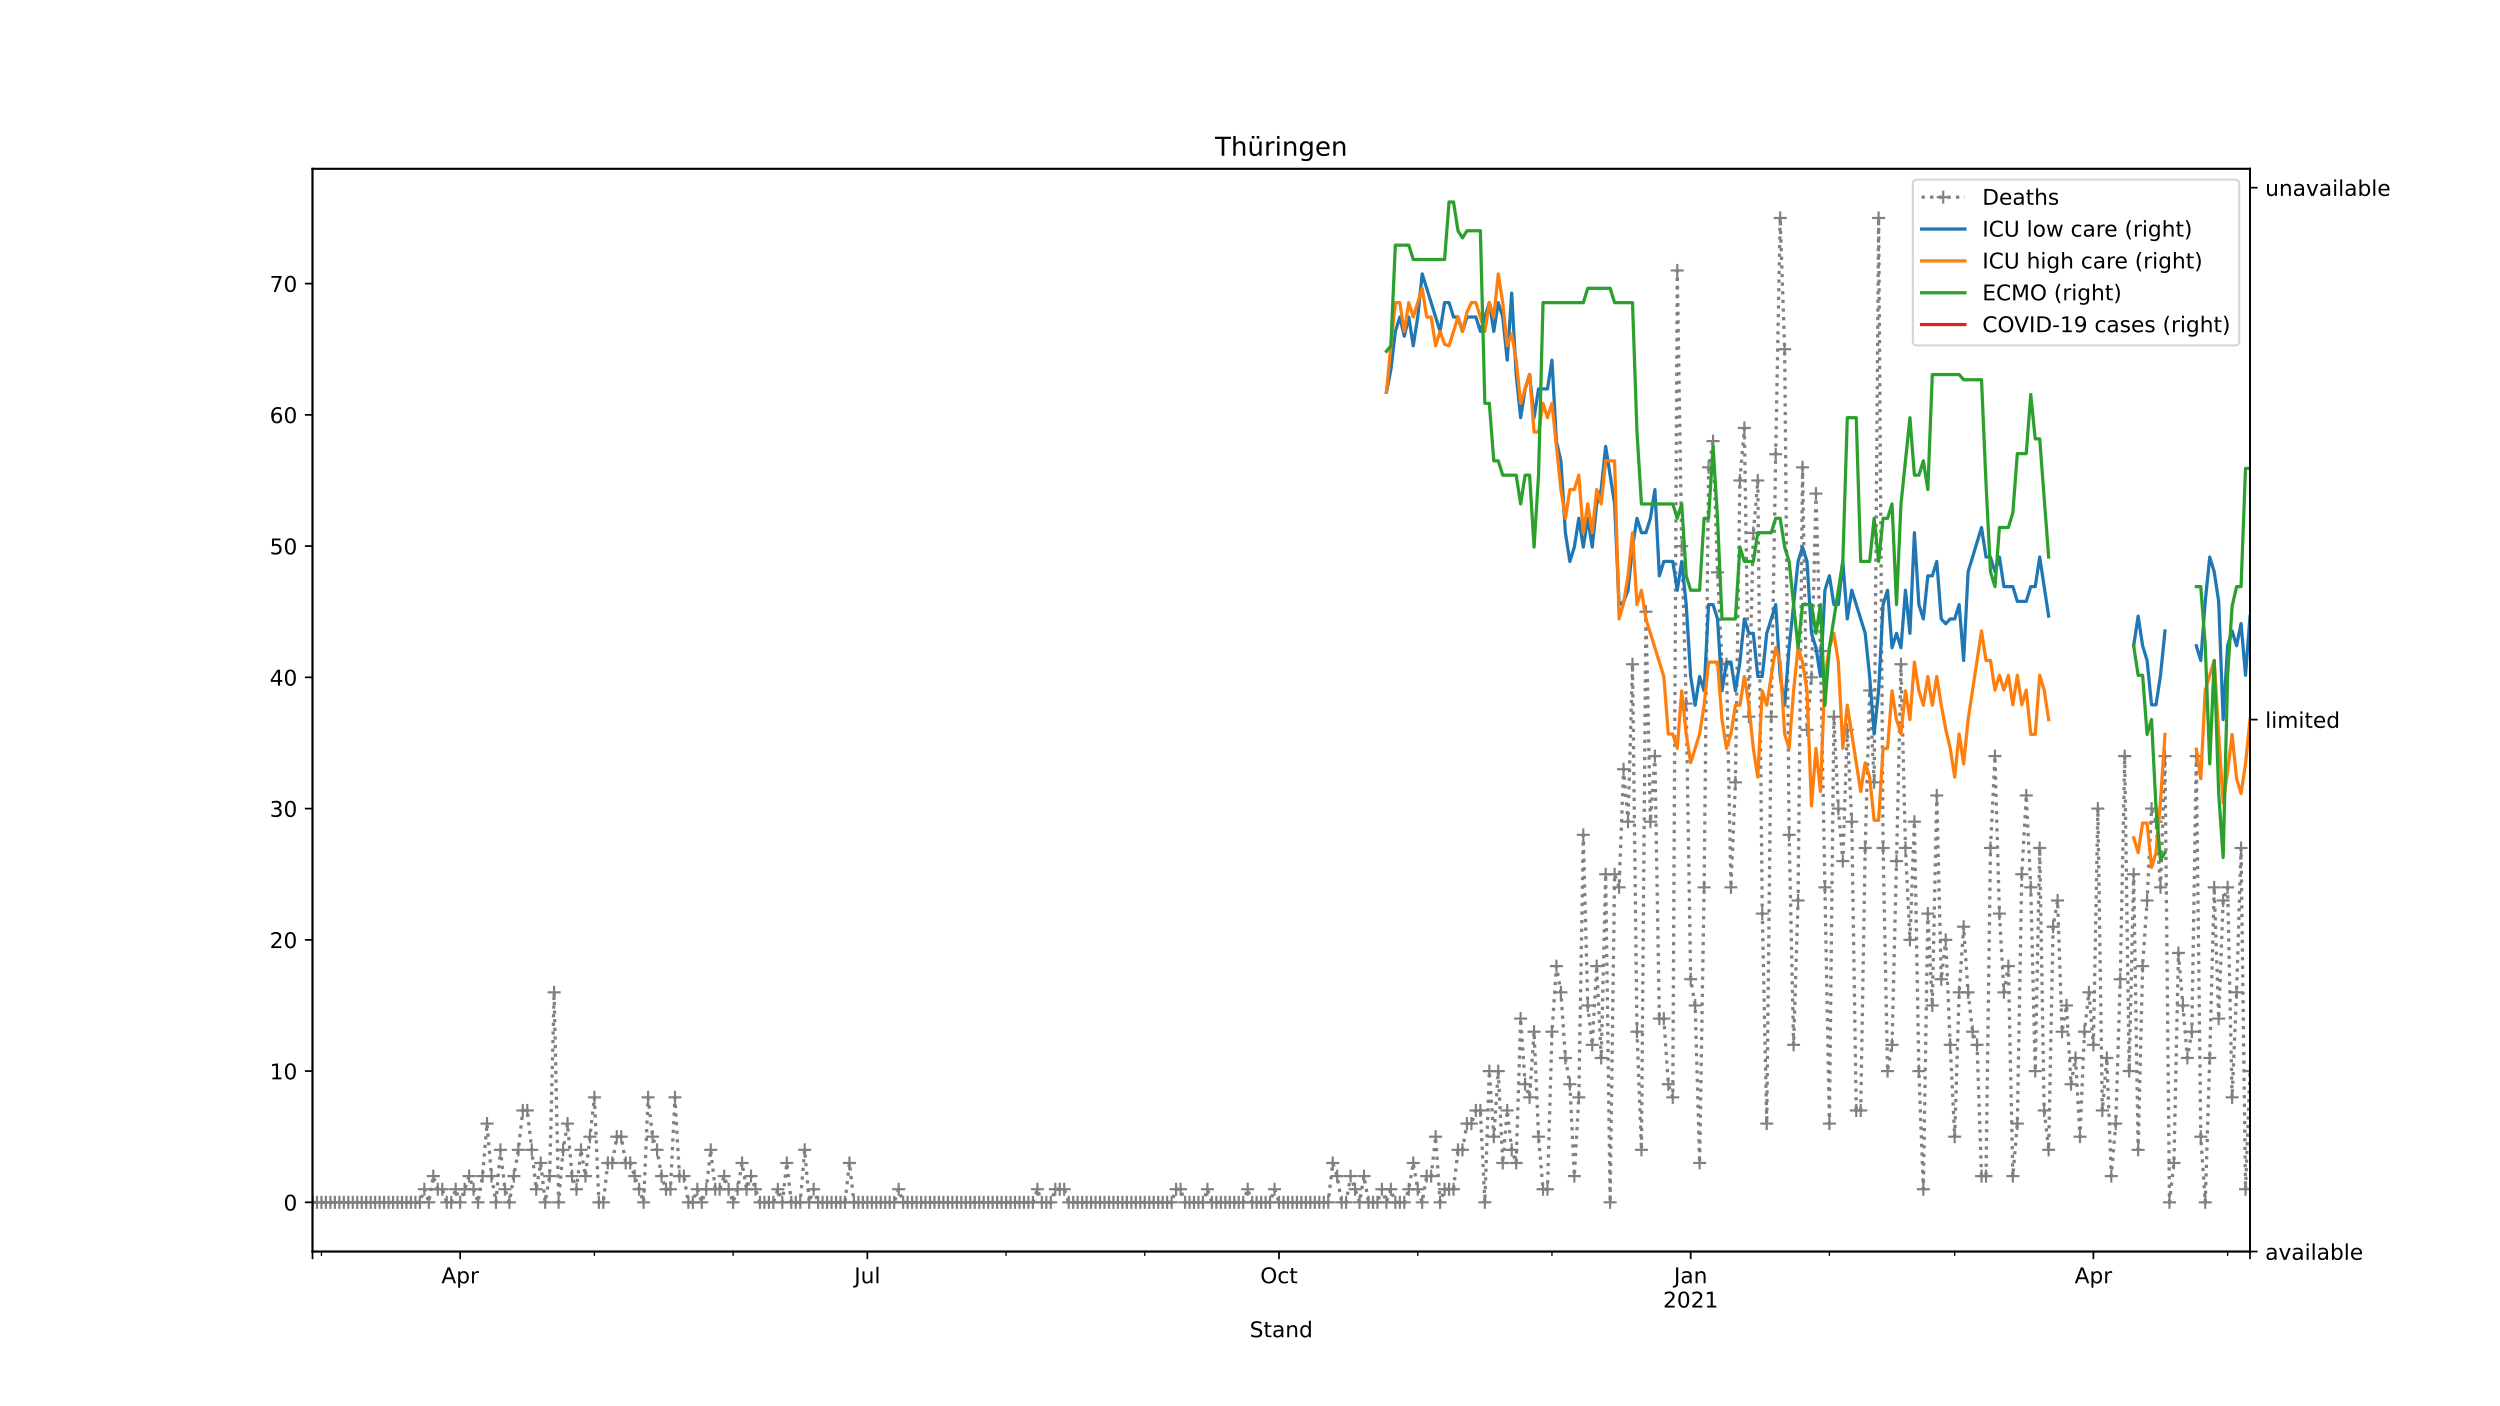 <?xml version="1.0" encoding="utf-8" standalone="no"?>
<!DOCTYPE svg PUBLIC "-//W3C//DTD SVG 1.1//EN"
  "http://www.w3.org/Graphics/SVG/1.1/DTD/svg11.dtd">
<!-- Created with matplotlib (https://matplotlib.org/) -->
<svg height="648pt" version="1.1" viewBox="0 0 1152 648" width="1152pt" xmlns="http://www.w3.org/2000/svg" xmlns:xlink="http://www.w3.org/1999/xlink">
 <defs>
  <style type="text/css">
*{stroke-linecap:butt;stroke-linejoin:round;}
  </style>
 </defs>
 <g id="figure_1">
  <g id="patch_1">
   <path d="M 0 648 
L 1152 648 
L 1152 0 
L 0 0 
z
" style="fill:#ffffff;"/>
  </g>
  <g id="axes_1">
   <g id="patch_2">
    <path d="M 144 576.72 
L 1036.8 576.72 
L 1036.8 77.76 
L 144 77.76 
z
" style="fill:#ffffff;"/>
   </g>
   <g id="matplotlib.axis_1">
    <g id="xtick_1">
     <g id="line2d_1">
      <defs>
       <path d="M 0 0 
L 0 3.5 
" id="mb336387791" style="stroke:#000000;stroke-width:0.8;"/>
      </defs>
      <g>
       <use style="stroke:#000000;stroke-width:0.8;" x="144" xlink:href="#mb336387791" y="576.72"/>
      </g>
     </g>
    </g>
    <g id="xtick_2">
     <g id="line2d_2">
      <g>
       <use style="stroke:#000000;stroke-width:0.8;" x="212.042" xlink:href="#mb336387791" y="576.72"/>
      </g>
     </g>
     <g id="text_1">
      <!-- Apr -->
      <defs>
       <path d="M 34.188 63.188 
L 20.797 26.906 
L 47.609 26.906 
z
M 28.609 72.906 
L 39.797 72.906 
L 67.578 0 
L 57.328 0 
L 50.688 18.703 
L 17.828 18.703 
L 11.188 0 
L 0.781 0 
z
" id="DejaVuSans-65"/>
       <path d="M 18.109 8.203 
L 18.109 -20.797 
L 9.078 -20.797 
L 9.078 54.688 
L 18.109 54.688 
L 18.109 46.391 
Q 20.953 51.266 25.266 53.625 
Q 29.594 56 35.594 56 
Q 45.562 56 51.781 48.094 
Q 58.016 40.188 58.016 27.297 
Q 58.016 14.406 51.781 6.484 
Q 45.562 -1.422 35.594 -1.422 
Q 29.594 -1.422 25.266 0.953 
Q 20.953 3.328 18.109 8.203 
z
M 48.688 27.297 
Q 48.688 37.203 44.609 42.844 
Q 40.531 48.484 33.406 48.484 
Q 26.266 48.484 22.188 42.844 
Q 18.109 37.203 18.109 27.297 
Q 18.109 17.391 22.188 11.75 
Q 26.266 6.109 33.406 6.109 
Q 40.531 6.109 44.609 11.75 
Q 48.688 17.391 48.688 27.297 
z
" id="DejaVuSans-112"/>
       <path d="M 41.109 46.297 
Q 39.594 47.172 37.812 47.578 
Q 36.031 48 33.891 48 
Q 26.266 48 22.188 43.047 
Q 18.109 38.094 18.109 28.812 
L 18.109 0 
L 9.078 0 
L 9.078 54.688 
L 18.109 54.688 
L 18.109 46.188 
Q 20.953 51.172 25.484 53.578 
Q 30.031 56 36.531 56 
Q 37.453 56 38.578 55.875 
Q 39.703 55.766 41.062 55.516 
z
" id="DejaVuSans-114"/>
      </defs>
      <g transform="translate(203.392 591.318)scale(0.1 -0.1)">
       <use xlink:href="#DejaVuSans-65"/>
       <use x="68.408" xlink:href="#DejaVuSans-112"/>
       <use x="131.885" xlink:href="#DejaVuSans-114"/>
      </g>
     </g>
    </g>
    <g id="xtick_3">
     <g id="line2d_3">
      <g>
       <use style="stroke:#000000;stroke-width:0.8;" x="399.675" xlink:href="#mb336387791" y="576.72"/>
      </g>
     </g>
     <g id="text_2">
      <!-- Jul -->
      <defs>
       <path d="M 9.812 72.906 
L 19.672 72.906 
L 19.672 5.078 
Q 19.672 -8.109 14.672 -14.062 
Q 9.672 -20.016 -1.422 -20.016 
L -5.172 -20.016 
L -5.172 -11.719 
L -2.094 -11.719 
Q 4.438 -11.719 7.125 -8.047 
Q 9.812 -4.391 9.812 5.078 
z
" id="DejaVuSans-74"/>
       <path d="M 8.5 21.578 
L 8.5 54.688 
L 17.484 54.688 
L 17.484 21.922 
Q 17.484 14.156 20.5 10.266 
Q 23.531 6.391 29.594 6.391 
Q 36.859 6.391 41.078 11.031 
Q 45.312 15.672 45.312 23.688 
L 45.312 54.688 
L 54.297 54.688 
L 54.297 0 
L 45.312 0 
L 45.312 8.406 
Q 42.047 3.422 37.719 1 
Q 33.406 -1.422 27.688 -1.422 
Q 18.266 -1.422 13.375 4.438 
Q 8.5 10.297 8.5 21.578 
z
M 31.109 56 
z
" id="DejaVuSans-117"/>
       <path d="M 9.422 75.984 
L 18.406 75.984 
L 18.406 0 
L 9.422 0 
z
" id="DejaVuSans-108"/>
      </defs>
      <g transform="translate(393.642 591.318)scale(0.1 -0.1)">
       <use xlink:href="#DejaVuSans-74"/>
       <use x="29.492" xlink:href="#DejaVuSans-117"/>
       <use x="92.871" xlink:href="#DejaVuSans-108"/>
      </g>
     </g>
    </g>
    <g id="xtick_4">
     <g id="line2d_4">
      <g>
       <use style="stroke:#000000;stroke-width:0.8;" x="589.369" xlink:href="#mb336387791" y="576.72"/>
      </g>
     </g>
     <g id="text_3">
      <!-- Oct -->
      <defs>
       <path d="M 39.406 66.219 
Q 28.656 66.219 22.328 58.203 
Q 16.016 50.203 16.016 36.375 
Q 16.016 22.609 22.328 14.594 
Q 28.656 6.594 39.406 6.594 
Q 50.141 6.594 56.422 14.594 
Q 62.703 22.609 62.703 36.375 
Q 62.703 50.203 56.422 58.203 
Q 50.141 66.219 39.406 66.219 
z
M 39.406 74.219 
Q 54.734 74.219 63.906 63.938 
Q 73.094 53.656 73.094 36.375 
Q 73.094 19.141 63.906 8.859 
Q 54.734 -1.422 39.406 -1.422 
Q 24.031 -1.422 14.812 8.828 
Q 5.609 19.094 5.609 36.375 
Q 5.609 53.656 14.812 63.938 
Q 24.031 74.219 39.406 74.219 
z
" id="DejaVuSans-79"/>
       <path d="M 48.781 52.594 
L 48.781 44.188 
Q 44.969 46.297 41.141 47.344 
Q 37.312 48.391 33.406 48.391 
Q 24.656 48.391 19.812 42.844 
Q 14.984 37.312 14.984 27.297 
Q 14.984 17.281 19.812 11.734 
Q 24.656 6.203 33.406 6.203 
Q 37.312 6.203 41.141 7.25 
Q 44.969 8.297 48.781 10.406 
L 48.781 2.094 
Q 45.016 0.344 40.984 -0.531 
Q 36.969 -1.422 32.422 -1.422 
Q 20.062 -1.422 12.781 6.344 
Q 5.516 14.109 5.516 27.297 
Q 5.516 40.672 12.859 48.328 
Q 20.219 56 33.016 56 
Q 37.156 56 41.109 55.141 
Q 45.062 54.297 48.781 52.594 
z
" id="DejaVuSans-99"/>
       <path d="M 18.312 70.219 
L 18.312 54.688 
L 36.812 54.688 
L 36.812 47.703 
L 18.312 47.703 
L 18.312 18.016 
Q 18.312 11.328 20.141 9.422 
Q 21.969 7.516 27.594 7.516 
L 36.812 7.516 
L 36.812 0 
L 27.594 0 
Q 17.188 0 13.234 3.875 
Q 9.281 7.766 9.281 18.016 
L 9.281 47.703 
L 2.688 47.703 
L 2.688 54.688 
L 9.281 54.688 
L 9.281 70.219 
z
" id="DejaVuSans-116"/>
      </defs>
      <g transform="translate(580.724 591.318)scale(0.1 -0.1)">
       <use xlink:href="#DejaVuSans-79"/>
       <use x="78.711" xlink:href="#DejaVuSans-99"/>
       <use x="133.691" xlink:href="#DejaVuSans-116"/>
      </g>
     </g>
    </g>
    <g id="xtick_5">
     <g id="line2d_5">
      <g>
       <use style="stroke:#000000;stroke-width:0.8;" x="779.063" xlink:href="#mb336387791" y="576.72"/>
      </g>
     </g>
     <g id="text_4">
      <!-- Jan -->
      <defs>
       <path d="M 34.281 27.484 
Q 23.391 27.484 19.188 25 
Q 14.984 22.516 14.984 16.5 
Q 14.984 11.719 18.141 8.906 
Q 21.297 6.109 26.703 6.109 
Q 34.188 6.109 38.703 11.406 
Q 43.219 16.703 43.219 25.484 
L 43.219 27.484 
z
M 52.203 31.203 
L 52.203 0 
L 43.219 0 
L 43.219 8.297 
Q 40.141 3.328 35.547 0.953 
Q 30.953 -1.422 24.312 -1.422 
Q 15.922 -1.422 10.953 3.297 
Q 6 8.016 6 15.922 
Q 6 25.141 12.172 29.828 
Q 18.359 34.516 30.609 34.516 
L 43.219 34.516 
L 43.219 35.406 
Q 43.219 41.609 39.141 45 
Q 35.062 48.391 27.688 48.391 
Q 23 48.391 18.547 47.266 
Q 14.109 46.141 10.016 43.891 
L 10.016 52.203 
Q 14.938 54.109 19.578 55.047 
Q 24.219 56 28.609 56 
Q 40.484 56 46.344 49.844 
Q 52.203 43.703 52.203 31.203 
z
" id="DejaVuSans-97"/>
       <path d="M 54.891 33.016 
L 54.891 0 
L 45.906 0 
L 45.906 32.719 
Q 45.906 40.484 42.875 44.328 
Q 39.844 48.188 33.797 48.188 
Q 26.516 48.188 22.312 43.547 
Q 18.109 38.922 18.109 30.906 
L 18.109 0 
L 9.078 0 
L 9.078 54.688 
L 18.109 54.688 
L 18.109 46.188 
Q 21.344 51.125 25.703 53.562 
Q 30.078 56 35.797 56 
Q 45.219 56 50.047 50.172 
Q 54.891 44.344 54.891 33.016 
z
" id="DejaVuSans-110"/>
      </defs>
      <g transform="translate(771.355 591.318)scale(0.1 -0.1)">
       <use xlink:href="#DejaVuSans-74"/>
       <use x="29.492" xlink:href="#DejaVuSans-97"/>
       <use x="90.771" xlink:href="#DejaVuSans-110"/>
      </g>
      <!-- 2021 -->
      <defs>
       <path d="M 19.188 8.297 
L 53.609 8.297 
L 53.609 0 
L 7.328 0 
L 7.328 8.297 
Q 12.938 14.109 22.625 23.891 
Q 32.328 33.688 34.812 36.531 
Q 39.547 41.844 41.422 45.531 
Q 43.312 49.219 43.312 52.781 
Q 43.312 58.594 39.234 62.25 
Q 35.156 65.922 28.609 65.922 
Q 23.969 65.922 18.812 64.312 
Q 13.672 62.703 7.812 59.422 
L 7.812 69.391 
Q 13.766 71.781 18.938 73 
Q 24.125 74.219 28.422 74.219 
Q 39.75 74.219 46.484 68.547 
Q 53.219 62.891 53.219 53.422 
Q 53.219 48.922 51.531 44.891 
Q 49.859 40.875 45.406 35.406 
Q 44.188 33.984 37.641 27.219 
Q 31.109 20.453 19.188 8.297 
z
" id="DejaVuSans-50"/>
       <path d="M 31.781 66.406 
Q 24.172 66.406 20.328 58.906 
Q 16.5 51.422 16.5 36.375 
Q 16.5 21.391 20.328 13.891 
Q 24.172 6.391 31.781 6.391 
Q 39.453 6.391 43.281 13.891 
Q 47.125 21.391 47.125 36.375 
Q 47.125 51.422 43.281 58.906 
Q 39.453 66.406 31.781 66.406 
z
M 31.781 74.219 
Q 44.047 74.219 50.516 64.516 
Q 56.984 54.828 56.984 36.375 
Q 56.984 17.969 50.516 8.266 
Q 44.047 -1.422 31.781 -1.422 
Q 19.531 -1.422 13.062 8.266 
Q 6.594 17.969 6.594 36.375 
Q 6.594 54.828 13.062 64.516 
Q 19.531 74.219 31.781 74.219 
z
" id="DejaVuSans-48"/>
       <path d="M 12.406 8.297 
L 28.516 8.297 
L 28.516 63.922 
L 10.984 60.406 
L 10.984 69.391 
L 28.422 72.906 
L 38.281 72.906 
L 38.281 8.297 
L 54.391 8.297 
L 54.391 0 
L 12.406 0 
z
" id="DejaVuSans-49"/>
      </defs>
      <g transform="translate(766.338 602.516)scale(0.1 -0.1)">
       <use xlink:href="#DejaVuSans-50"/>
       <use x="63.623" xlink:href="#DejaVuSans-48"/>
       <use x="127.246" xlink:href="#DejaVuSans-50"/>
       <use x="190.869" xlink:href="#DejaVuSans-49"/>
      </g>
     </g>
    </g>
    <g id="xtick_6">
     <g id="line2d_6">
      <g>
       <use style="stroke:#000000;stroke-width:0.8;" x="964.634" xlink:href="#mb336387791" y="576.72"/>
      </g>
     </g>
     <g id="text_5">
      <!-- Apr -->
      <g transform="translate(955.984 591.318)scale(0.1 -0.1)">
       <use xlink:href="#DejaVuSans-65"/>
       <use x="68.408" xlink:href="#DejaVuSans-112"/>
       <use x="131.885" xlink:href="#DejaVuSans-114"/>
      </g>
     </g>
    </g>
    <g id="xtick_7">
     <g id="line2d_7">
      <g>
       <use style="stroke:#000000;stroke-width:0.8;" x="1036.8" xlink:href="#mb336387791" y="576.72"/>
      </g>
     </g>
    </g>
    <g id="xtick_8">
     <g id="line2d_8">
      <defs>
       <path d="M 0 0 
L 0 2 
" id="m16ae9ae710" style="stroke:#000000;stroke-width:0.6;"/>
      </defs>
      <g>
       <use style="stroke:#000000;stroke-width:0.6;" x="148.124" xlink:href="#m16ae9ae710" y="576.72"/>
      </g>
     </g>
    </g>
    <g id="xtick_9">
     <g id="line2d_9">
      <g>
       <use style="stroke:#000000;stroke-width:0.6;" x="273.899" xlink:href="#m16ae9ae710" y="576.72"/>
      </g>
     </g>
    </g>
    <g id="xtick_10">
     <g id="line2d_10">
      <g>
       <use style="stroke:#000000;stroke-width:0.6;" x="337.818" xlink:href="#m16ae9ae710" y="576.72"/>
      </g>
     </g>
    </g>
    <g id="xtick_11">
     <g id="line2d_11">
      <g>
       <use style="stroke:#000000;stroke-width:0.6;" x="463.594" xlink:href="#m16ae9ae710" y="576.72"/>
      </g>
     </g>
    </g>
    <g id="xtick_12">
     <g id="line2d_12">
      <g>
       <use style="stroke:#000000;stroke-width:0.6;" x="527.512" xlink:href="#m16ae9ae710" y="576.72"/>
      </g>
     </g>
    </g>
    <g id="xtick_13">
     <g id="line2d_13">
      <g>
       <use style="stroke:#000000;stroke-width:0.6;" x="653.288" xlink:href="#m16ae9ae710" y="576.72"/>
      </g>
     </g>
    </g>
    <g id="xtick_14">
     <g id="line2d_14">
      <g>
       <use style="stroke:#000000;stroke-width:0.6;" x="715.145" xlink:href="#m16ae9ae710" y="576.72"/>
      </g>
     </g>
    </g>
    <g id="xtick_15">
     <g id="line2d_15">
      <g>
       <use style="stroke:#000000;stroke-width:0.6;" x="842.982" xlink:href="#m16ae9ae710" y="576.72"/>
      </g>
     </g>
    </g>
    <g id="xtick_16">
     <g id="line2d_16">
      <g>
       <use style="stroke:#000000;stroke-width:0.6;" x="900.715" xlink:href="#m16ae9ae710" y="576.72"/>
      </g>
     </g>
    </g>
    <g id="xtick_17">
     <g id="line2d_17">
      <g>
       <use style="stroke:#000000;stroke-width:0.6;" x="1026.491" xlink:href="#m16ae9ae710" y="576.72"/>
      </g>
     </g>
    </g>
    <g id="text_6">
     <!-- Stand -->
     <defs>
      <path d="M 53.516 70.516 
L 53.516 60.891 
Q 47.906 63.578 42.922 64.891 
Q 37.938 66.219 33.297 66.219 
Q 25.25 66.219 20.875 63.094 
Q 16.5 59.969 16.5 54.203 
Q 16.5 49.359 19.406 46.891 
Q 22.312 44.438 30.422 42.922 
L 36.375 41.703 
Q 47.406 39.594 52.656 34.297 
Q 57.906 29 57.906 20.125 
Q 57.906 9.516 50.797 4.047 
Q 43.703 -1.422 29.984 -1.422 
Q 24.812 -1.422 18.969 -0.25 
Q 13.141 0.922 6.891 3.219 
L 6.891 13.375 
Q 12.891 10.016 18.656 8.297 
Q 24.422 6.594 29.984 6.594 
Q 38.422 6.594 43.016 9.906 
Q 47.609 13.234 47.609 19.391 
Q 47.609 24.75 44.312 27.781 
Q 41.016 30.812 33.5 32.328 
L 27.484 33.5 
Q 16.453 35.688 11.516 40.375 
Q 6.594 45.062 6.594 53.422 
Q 6.594 63.094 13.406 68.656 
Q 20.219 74.219 32.172 74.219 
Q 37.312 74.219 42.625 73.281 
Q 47.953 72.359 53.516 70.516 
z
" id="DejaVuSans-83"/>
      <path d="M 45.406 46.391 
L 45.406 75.984 
L 54.391 75.984 
L 54.391 0 
L 45.406 0 
L 45.406 8.203 
Q 42.578 3.328 38.25 0.953 
Q 33.938 -1.422 27.875 -1.422 
Q 17.969 -1.422 11.734 6.484 
Q 5.516 14.406 5.516 27.297 
Q 5.516 40.188 11.734 48.094 
Q 17.969 56 27.875 56 
Q 33.938 56 38.25 53.625 
Q 42.578 51.266 45.406 46.391 
z
M 14.797 27.297 
Q 14.797 17.391 18.875 11.75 
Q 22.953 6.109 30.078 6.109 
Q 37.203 6.109 41.297 11.75 
Q 45.406 17.391 45.406 27.297 
Q 45.406 37.203 41.297 42.844 
Q 37.203 48.484 30.078 48.484 
Q 22.953 48.484 18.875 42.844 
Q 14.797 37.203 14.797 27.297 
z
" id="DejaVuSans-100"/>
     </defs>
     <g transform="translate(575.859 616.194)scale(0.1 -0.1)">
      <use xlink:href="#DejaVuSans-83"/>
      <use x="63.477" xlink:href="#DejaVuSans-116"/>
      <use x="102.686" xlink:href="#DejaVuSans-97"/>
      <use x="163.965" xlink:href="#DejaVuSans-110"/>
      <use x="227.344" xlink:href="#DejaVuSans-100"/>
     </g>
    </g>
   </g>
   <g id="matplotlib.axis_2">
    <g id="ytick_1">
     <g id="line2d_18">
      <defs>
       <path d="M 0 0 
L -3.5 0 
" id="m5269de7f3e" style="stroke:#000000;stroke-width:0.8;"/>
      </defs>
      <g>
       <use style="stroke:#000000;stroke-width:0.8;" x="144" xlink:href="#m5269de7f3e" y="554.04"/>
      </g>
     </g>
     <g id="text_7">
      <!-- 0 -->
      <g transform="translate(130.637 557.839)scale(0.1 -0.1)">
       <use xlink:href="#DejaVuSans-48"/>
      </g>
     </g>
    </g>
    <g id="ytick_2">
     <g id="line2d_19">
      <g>
       <use style="stroke:#000000;stroke-width:0.8;" x="144" xlink:href="#m5269de7f3e" y="493.56"/>
      </g>
     </g>
     <g id="text_8">
      <!-- 10 -->
      <g transform="translate(124.275 497.359)scale(0.1 -0.1)">
       <use xlink:href="#DejaVuSans-49"/>
       <use x="63.623" xlink:href="#DejaVuSans-48"/>
      </g>
     </g>
    </g>
    <g id="ytick_3">
     <g id="line2d_20">
      <g>
       <use style="stroke:#000000;stroke-width:0.8;" x="144" xlink:href="#m5269de7f3e" y="433.08"/>
      </g>
     </g>
     <g id="text_9">
      <!-- 20 -->
      <g transform="translate(124.275 436.879)scale(0.1 -0.1)">
       <use xlink:href="#DejaVuSans-50"/>
       <use x="63.623" xlink:href="#DejaVuSans-48"/>
      </g>
     </g>
    </g>
    <g id="ytick_4">
     <g id="line2d_21">
      <g>
       <use style="stroke:#000000;stroke-width:0.8;" x="144" xlink:href="#m5269de7f3e" y="372.6"/>
      </g>
     </g>
     <g id="text_10">
      <!-- 30 -->
      <defs>
       <path d="M 40.578 39.312 
Q 47.656 37.797 51.625 33 
Q 55.609 28.219 55.609 21.188 
Q 55.609 10.406 48.188 4.484 
Q 40.766 -1.422 27.094 -1.422 
Q 22.516 -1.422 17.656 -0.516 
Q 12.797 0.391 7.625 2.203 
L 7.625 11.719 
Q 11.719 9.328 16.594 8.109 
Q 21.484 6.891 26.812 6.891 
Q 36.078 6.891 40.938 10.547 
Q 45.797 14.203 45.797 21.188 
Q 45.797 27.641 41.281 31.266 
Q 36.766 34.906 28.719 34.906 
L 20.219 34.906 
L 20.219 43.016 
L 29.109 43.016 
Q 36.375 43.016 40.234 45.922 
Q 44.094 48.828 44.094 54.297 
Q 44.094 59.906 40.109 62.906 
Q 36.141 65.922 28.719 65.922 
Q 24.656 65.922 20.016 65.031 
Q 15.375 64.156 9.812 62.312 
L 9.812 71.094 
Q 15.438 72.656 20.344 73.438 
Q 25.25 74.219 29.594 74.219 
Q 40.828 74.219 47.359 69.109 
Q 53.906 64.016 53.906 55.328 
Q 53.906 49.266 50.438 45.094 
Q 46.969 40.922 40.578 39.312 
z
" id="DejaVuSans-51"/>
      </defs>
      <g transform="translate(124.275 376.399)scale(0.1 -0.1)">
       <use xlink:href="#DejaVuSans-51"/>
       <use x="63.623" xlink:href="#DejaVuSans-48"/>
      </g>
     </g>
    </g>
    <g id="ytick_5">
     <g id="line2d_22">
      <g>
       <use style="stroke:#000000;stroke-width:0.8;" x="144" xlink:href="#m5269de7f3e" y="312.12"/>
      </g>
     </g>
     <g id="text_11">
      <!-- 40 -->
      <defs>
       <path d="M 37.797 64.312 
L 12.891 25.391 
L 37.797 25.391 
z
M 35.203 72.906 
L 47.609 72.906 
L 47.609 25.391 
L 58.016 25.391 
L 58.016 17.188 
L 47.609 17.188 
L 47.609 0 
L 37.797 0 
L 37.797 17.188 
L 4.891 17.188 
L 4.891 26.703 
z
" id="DejaVuSans-52"/>
      </defs>
      <g transform="translate(124.275 315.919)scale(0.1 -0.1)">
       <use xlink:href="#DejaVuSans-52"/>
       <use x="63.623" xlink:href="#DejaVuSans-48"/>
      </g>
     </g>
    </g>
    <g id="ytick_6">
     <g id="line2d_23">
      <g>
       <use style="stroke:#000000;stroke-width:0.8;" x="144" xlink:href="#m5269de7f3e" y="251.64"/>
      </g>
     </g>
     <g id="text_12">
      <!-- 50 -->
      <defs>
       <path d="M 10.797 72.906 
L 49.516 72.906 
L 49.516 64.594 
L 19.828 64.594 
L 19.828 46.734 
Q 21.969 47.469 24.109 47.828 
Q 26.266 48.188 28.422 48.188 
Q 40.625 48.188 47.75 41.5 
Q 54.891 34.812 54.891 23.391 
Q 54.891 11.625 47.562 5.094 
Q 40.234 -1.422 26.906 -1.422 
Q 22.312 -1.422 17.547 -0.641 
Q 12.797 0.141 7.719 1.703 
L 7.719 11.625 
Q 12.109 9.234 16.797 8.062 
Q 21.484 6.891 26.703 6.891 
Q 35.156 6.891 40.078 11.328 
Q 45.016 15.766 45.016 23.391 
Q 45.016 31 40.078 35.438 
Q 35.156 39.891 26.703 39.891 
Q 22.75 39.891 18.812 39.016 
Q 14.891 38.141 10.797 36.281 
z
" id="DejaVuSans-53"/>
      </defs>
      <g transform="translate(124.275 255.439)scale(0.1 -0.1)">
       <use xlink:href="#DejaVuSans-53"/>
       <use x="63.623" xlink:href="#DejaVuSans-48"/>
      </g>
     </g>
    </g>
    <g id="ytick_7">
     <g id="line2d_24">
      <g>
       <use style="stroke:#000000;stroke-width:0.8;" x="144" xlink:href="#m5269de7f3e" y="191.16"/>
      </g>
     </g>
     <g id="text_13">
      <!-- 60 -->
      <defs>
       <path d="M 33.016 40.375 
Q 26.375 40.375 22.484 35.828 
Q 18.609 31.297 18.609 23.391 
Q 18.609 15.531 22.484 10.953 
Q 26.375 6.391 33.016 6.391 
Q 39.656 6.391 43.531 10.953 
Q 47.406 15.531 47.406 23.391 
Q 47.406 31.297 43.531 35.828 
Q 39.656 40.375 33.016 40.375 
z
M 52.594 71.297 
L 52.594 62.312 
Q 48.875 64.062 45.094 64.984 
Q 41.312 65.922 37.594 65.922 
Q 27.828 65.922 22.672 59.328 
Q 17.531 52.734 16.797 39.406 
Q 19.672 43.656 24.016 45.922 
Q 28.375 48.188 33.594 48.188 
Q 44.578 48.188 50.953 41.516 
Q 57.328 34.859 57.328 23.391 
Q 57.328 12.156 50.688 5.359 
Q 44.047 -1.422 33.016 -1.422 
Q 20.359 -1.422 13.672 8.266 
Q 6.984 17.969 6.984 36.375 
Q 6.984 53.656 15.188 63.938 
Q 23.391 74.219 37.203 74.219 
Q 40.922 74.219 44.703 73.484 
Q 48.484 72.75 52.594 71.297 
z
" id="DejaVuSans-54"/>
      </defs>
      <g transform="translate(124.275 194.959)scale(0.1 -0.1)">
       <use xlink:href="#DejaVuSans-54"/>
       <use x="63.623" xlink:href="#DejaVuSans-48"/>
      </g>
     </g>
    </g>
    <g id="ytick_8">
     <g id="line2d_25">
      <g>
       <use style="stroke:#000000;stroke-width:0.8;" x="144" xlink:href="#m5269de7f3e" y="130.68"/>
      </g>
     </g>
     <g id="text_14">
      <!-- 70 -->
      <defs>
       <path d="M 8.203 72.906 
L 55.078 72.906 
L 55.078 68.703 
L 28.609 0 
L 18.312 0 
L 43.219 64.594 
L 8.203 64.594 
z
" id="DejaVuSans-55"/>
      </defs>
      <g transform="translate(124.275 134.479)scale(0.1 -0.1)">
       <use xlink:href="#DejaVuSans-55"/>
       <use x="63.623" xlink:href="#DejaVuSans-48"/>
      </g>
     </g>
    </g>
   </g>
   <g id="line2d_26">
    <path clip-path="url(#p2b1e70e7b1)" d="M 144 554.04 
L 193.485 554.04 
L 195.547 547.992 
L 197.609 554.04 
L 199.671 541.944 
L 201.733 547.992 
L 203.795 547.992 
L 205.857 554.04 
L 207.919 554.04 
L 209.981 547.992 
L 212.042 554.04 
L 216.166 541.944 
L 220.29 554.04 
L 222.352 541.944 
L 224.414 517.752 
L 226.476 541.944 
L 228.538 554.04 
L 230.6 529.848 
L 232.661 547.992 
L 234.723 554.04 
L 238.847 529.848 
L 240.909 511.704 
L 242.971 511.704 
L 247.095 547.992 
L 249.157 535.896 
L 251.218 554.04 
L 253.28 541.944 
L 255.342 457.272 
L 257.404 554.04 
L 259.466 529.848 
L 261.528 517.752 
L 263.59 541.944 
L 265.652 547.992 
L 267.714 529.848 
L 269.776 541.944 
L 273.899 505.656 
L 275.961 554.04 
L 278.023 554.04 
L 280.085 535.896 
L 282.147 535.896 
L 284.209 523.8 
L 286.271 523.8 
L 288.333 535.896 
L 290.394 535.896 
L 296.58 554.04 
L 298.642 505.656 
L 300.704 523.8 
L 302.766 529.848 
L 304.828 541.944 
L 306.89 547.992 
L 308.952 547.992 
L 311.013 505.656 
L 313.075 541.944 
L 315.137 541.944 
L 317.199 554.04 
L 319.261 554.04 
L 321.323 547.992 
L 323.385 554.04 
L 325.447 547.992 
L 327.509 529.848 
L 329.57 547.992 
L 331.632 547.992 
L 333.694 541.944 
L 337.818 554.04 
L 339.88 547.992 
L 341.942 535.896 
L 344.004 547.992 
L 346.066 541.944 
L 350.189 554.04 
L 356.375 554.04 
L 358.437 547.992 
L 360.499 554.04 
L 362.561 535.896 
L 364.623 554.04 
L 368.746 554.04 
L 370.808 529.848 
L 372.87 554.04 
L 374.932 547.992 
L 376.994 554.04 
L 389.365 554.04 
L 391.427 535.896 
L 393.489 554.04 
L 412.046 554.04 
L 414.108 547.992 
L 416.17 554.04 
L 475.965 554.04 
L 478.027 547.992 
L 480.089 554.04 
L 484.212 554.04 
L 486.274 547.992 
L 490.398 547.992 
L 492.46 554.04 
L 539.884 554.04 
L 541.945 547.992 
L 544.007 547.992 
L 546.069 554.04 
L 554.317 554.04 
L 556.379 547.992 
L 558.441 554.04 
L 572.874 554.04 
L 574.936 547.992 
L 576.998 554.04 
L 585.245 554.04 
L 587.307 547.992 
L 589.369 554.04 
L 612.05 554.04 
L 614.112 535.896 
L 616.174 541.944 
L 618.236 554.04 
L 620.297 554.04 
L 622.359 541.944 
L 626.483 554.04 
L 628.545 541.944 
L 630.607 554.04 
L 634.731 554.04 
L 636.793 547.992 
L 638.855 554.04 
L 640.916 547.992 
L 642.978 554.04 
L 647.102 554.04 
L 649.164 547.992 
L 651.226 535.896 
L 653.288 547.992 
L 655.35 554.04 
L 657.412 541.944 
L 659.473 541.944 
L 661.535 523.8 
L 663.597 554.04 
L 665.659 547.992 
L 669.783 547.992 
L 671.845 529.848 
L 673.907 529.848 
L 675.969 517.752 
L 678.03 517.752 
L 680.092 511.704 
L 682.154 511.704 
L 684.216 554.04 
L 686.278 493.56 
L 688.34 523.8 
L 690.402 493.56 
L 692.464 535.896 
L 694.526 511.704 
L 696.588 529.848 
L 698.649 535.896 
L 700.711 469.368 
L 702.773 499.608 
L 704.835 505.656 
L 706.897 475.416 
L 708.959 523.8 
L 711.021 547.992 
L 713.083 547.992 
L 715.145 475.416 
L 717.206 445.176 
L 719.268 457.272 
L 721.33 487.512 
L 723.392 499.608 
L 725.454 541.944 
L 727.516 505.656 
L 729.578 384.696 
L 731.64 463.32 
L 733.702 481.464 
L 735.764 445.176 
L 737.825 487.512 
L 739.887 402.84 
L 741.949 554.04 
L 744.011 402.84 
L 746.073 408.888 
L 748.135 354.456 
L 750.197 378.648 
L 752.259 306.072 
L 754.321 475.416 
L 756.382 529.848 
L 758.444 281.88 
L 760.506 378.648 
L 762.568 348.408 
L 764.63 469.368 
L 766.692 469.368 
L 768.754 499.608 
L 770.816 505.656 
L 772.878 124.632 
L 774.939 251.64 
L 777.001 324.216 
L 779.063 451.224 
L 781.125 463.32 
L 783.187 535.896 
L 785.249 408.888 
L 787.311 215.352 
L 789.373 203.256 
L 791.435 263.736 
L 793.497 306.072 
L 795.558 306.072 
L 797.62 408.888 
L 799.682 360.504 
L 801.744 221.4 
L 803.806 197.208 
L 805.868 330.264 
L 807.93 245.592 
L 809.992 221.4 
L 812.054 420.984 
L 814.115 517.752 
L 816.177 330.264 
L 818.239 209.304 
L 820.301 100.44 
L 822.363 160.92 
L 824.425 384.696 
L 826.487 481.464 
L 828.549 414.936 
L 830.611 215.352 
L 832.673 336.312 
L 834.734 312.12 
L 836.796 227.448 
L 838.858 300.024 
L 842.982 517.752 
L 845.044 330.264 
L 847.106 372.6 
L 849.168 396.792 
L 851.23 336.312 
L 853.291 378.648 
L 855.353 511.704 
L 857.415 511.704 
L 859.477 390.744 
L 861.539 318.168 
L 863.601 360.504 
L 865.663 100.44 
L 867.725 390.744 
L 869.787 493.56 
L 871.848 481.464 
L 873.91 396.792 
L 875.972 306.072 
L 878.034 390.744 
L 880.096 433.08 
L 882.158 378.648 
L 884.22 493.56 
L 886.282 547.992 
L 888.344 420.984 
L 890.406 463.32 
L 892.467 366.552 
L 894.529 451.224 
L 896.591 433.08 
L 898.653 481.464 
L 900.715 523.8 
L 902.777 457.272 
L 904.839 427.032 
L 906.901 457.272 
L 908.963 475.416 
L 911.024 481.464 
L 913.086 541.944 
L 915.148 541.944 
L 917.21 390.744 
L 919.272 348.408 
L 921.334 420.984 
L 923.396 457.272 
L 925.458 445.176 
L 927.52 541.944 
L 929.582 517.752 
L 931.643 402.84 
L 933.705 366.552 
L 935.767 408.888 
L 937.829 493.56 
L 939.891 390.744 
L 941.953 511.704 
L 944.015 529.848 
L 946.077 427.032 
L 948.139 414.936 
L 950.2 475.416 
L 952.262 463.32 
L 954.324 499.608 
L 956.386 487.512 
L 958.448 523.8 
L 960.51 475.416 
L 962.572 457.272 
L 964.634 481.464 
L 966.696 372.6 
L 968.758 511.704 
L 970.819 487.512 
L 972.881 541.944 
L 974.943 517.752 
L 977.005 451.224 
L 979.067 348.408 
L 981.129 493.56 
L 983.191 402.84 
L 985.253 529.848 
L 987.315 445.176 
L 989.376 414.936 
L 991.438 372.6 
L 993.5 378.648 
L 995.562 408.888 
L 997.624 348.408 
L 999.686 554.04 
L 1001.748 535.896 
L 1003.81 439.128 
L 1007.933 487.512 
L 1009.995 475.416 
L 1012.057 348.408 
L 1014.119 523.8 
L 1016.181 554.04 
L 1018.243 487.512 
L 1020.305 408.888 
L 1022.367 469.368 
L 1024.429 414.936 
L 1026.491 408.888 
L 1028.552 505.656 
L 1030.614 457.272 
L 1032.676 390.744 
L 1034.738 547.992 
L 1036.8 493.56 
L 1036.8 493.56 
" style="fill:none;stroke:#808080;stroke-dasharray:1.5,2.475;stroke-dashoffset:0;stroke-width:1.5;"/>
    <defs>
     <path d="M -3 0 
L 3 0 
M 0 3 
L 0 -3 
" id="m6bd7bbd2a7" style="stroke:#808080;"/>
    </defs>
    <g clip-path="url(#p2b1e70e7b1)">
     <use style="fill:#808080;stroke:#808080;" x="144" xlink:href="#m6bd7bbd2a7" y="554.04"/>
     <use style="fill:#808080;stroke:#808080;" x="146.062" xlink:href="#m6bd7bbd2a7" y="554.04"/>
     <use style="fill:#808080;stroke:#808080;" x="148.124" xlink:href="#m6bd7bbd2a7" y="554.04"/>
     <use style="fill:#808080;stroke:#808080;" x="150.186" xlink:href="#m6bd7bbd2a7" y="554.04"/>
     <use style="fill:#808080;stroke:#808080;" x="152.248" xlink:href="#m6bd7bbd2a7" y="554.04"/>
     <use style="fill:#808080;stroke:#808080;" x="154.309" xlink:href="#m6bd7bbd2a7" y="554.04"/>
     <use style="fill:#808080;stroke:#808080;" x="156.371" xlink:href="#m6bd7bbd2a7" y="554.04"/>
     <use style="fill:#808080;stroke:#808080;" x="158.433" xlink:href="#m6bd7bbd2a7" y="554.04"/>
     <use style="fill:#808080;stroke:#808080;" x="160.495" xlink:href="#m6bd7bbd2a7" y="554.04"/>
     <use style="fill:#808080;stroke:#808080;" x="162.557" xlink:href="#m6bd7bbd2a7" y="554.04"/>
     <use style="fill:#808080;stroke:#808080;" x="164.619" xlink:href="#m6bd7bbd2a7" y="554.04"/>
     <use style="fill:#808080;stroke:#808080;" x="166.681" xlink:href="#m6bd7bbd2a7" y="554.04"/>
     <use style="fill:#808080;stroke:#808080;" x="168.743" xlink:href="#m6bd7bbd2a7" y="554.04"/>
     <use style="fill:#808080;stroke:#808080;" x="170.805" xlink:href="#m6bd7bbd2a7" y="554.04"/>
     <use style="fill:#808080;stroke:#808080;" x="172.867" xlink:href="#m6bd7bbd2a7" y="554.04"/>
     <use style="fill:#808080;stroke:#808080;" x="174.928" xlink:href="#m6bd7bbd2a7" y="554.04"/>
     <use style="fill:#808080;stroke:#808080;" x="176.99" xlink:href="#m6bd7bbd2a7" y="554.04"/>
     <use style="fill:#808080;stroke:#808080;" x="179.052" xlink:href="#m6bd7bbd2a7" y="554.04"/>
     <use style="fill:#808080;stroke:#808080;" x="181.114" xlink:href="#m6bd7bbd2a7" y="554.04"/>
     <use style="fill:#808080;stroke:#808080;" x="183.176" xlink:href="#m6bd7bbd2a7" y="554.04"/>
     <use style="fill:#808080;stroke:#808080;" x="185.238" xlink:href="#m6bd7bbd2a7" y="554.04"/>
     <use style="fill:#808080;stroke:#808080;" x="187.3" xlink:href="#m6bd7bbd2a7" y="554.04"/>
     <use style="fill:#808080;stroke:#808080;" x="189.362" xlink:href="#m6bd7bbd2a7" y="554.04"/>
     <use style="fill:#808080;stroke:#808080;" x="191.424" xlink:href="#m6bd7bbd2a7" y="554.04"/>
     <use style="fill:#808080;stroke:#808080;" x="193.485" xlink:href="#m6bd7bbd2a7" y="554.04"/>
     <use style="fill:#808080;stroke:#808080;" x="195.547" xlink:href="#m6bd7bbd2a7" y="547.992"/>
     <use style="fill:#808080;stroke:#808080;" x="197.609" xlink:href="#m6bd7bbd2a7" y="554.04"/>
     <use style="fill:#808080;stroke:#808080;" x="199.671" xlink:href="#m6bd7bbd2a7" y="541.944"/>
     <use style="fill:#808080;stroke:#808080;" x="201.733" xlink:href="#m6bd7bbd2a7" y="547.992"/>
     <use style="fill:#808080;stroke:#808080;" x="203.795" xlink:href="#m6bd7bbd2a7" y="547.992"/>
     <use style="fill:#808080;stroke:#808080;" x="205.857" xlink:href="#m6bd7bbd2a7" y="554.04"/>
     <use style="fill:#808080;stroke:#808080;" x="207.919" xlink:href="#m6bd7bbd2a7" y="554.04"/>
     <use style="fill:#808080;stroke:#808080;" x="209.981" xlink:href="#m6bd7bbd2a7" y="547.992"/>
     <use style="fill:#808080;stroke:#808080;" x="212.042" xlink:href="#m6bd7bbd2a7" y="554.04"/>
     <use style="fill:#808080;stroke:#808080;" x="214.104" xlink:href="#m6bd7bbd2a7" y="547.992"/>
     <use style="fill:#808080;stroke:#808080;" x="216.166" xlink:href="#m6bd7bbd2a7" y="541.944"/>
     <use style="fill:#808080;stroke:#808080;" x="218.228" xlink:href="#m6bd7bbd2a7" y="547.992"/>
     <use style="fill:#808080;stroke:#808080;" x="220.29" xlink:href="#m6bd7bbd2a7" y="554.04"/>
     <use style="fill:#808080;stroke:#808080;" x="222.352" xlink:href="#m6bd7bbd2a7" y="541.944"/>
     <use style="fill:#808080;stroke:#808080;" x="224.414" xlink:href="#m6bd7bbd2a7" y="517.752"/>
     <use style="fill:#808080;stroke:#808080;" x="226.476" xlink:href="#m6bd7bbd2a7" y="541.944"/>
     <use style="fill:#808080;stroke:#808080;" x="228.538" xlink:href="#m6bd7bbd2a7" y="554.04"/>
     <use style="fill:#808080;stroke:#808080;" x="230.6" xlink:href="#m6bd7bbd2a7" y="529.848"/>
     <use style="fill:#808080;stroke:#808080;" x="232.661" xlink:href="#m6bd7bbd2a7" y="547.992"/>
     <use style="fill:#808080;stroke:#808080;" x="234.723" xlink:href="#m6bd7bbd2a7" y="554.04"/>
     <use style="fill:#808080;stroke:#808080;" x="236.785" xlink:href="#m6bd7bbd2a7" y="541.944"/>
     <use style="fill:#808080;stroke:#808080;" x="238.847" xlink:href="#m6bd7bbd2a7" y="529.848"/>
     <use style="fill:#808080;stroke:#808080;" x="240.909" xlink:href="#m6bd7bbd2a7" y="511.704"/>
     <use style="fill:#808080;stroke:#808080;" x="242.971" xlink:href="#m6bd7bbd2a7" y="511.704"/>
     <use style="fill:#808080;stroke:#808080;" x="245.033" xlink:href="#m6bd7bbd2a7" y="529.848"/>
     <use style="fill:#808080;stroke:#808080;" x="247.095" xlink:href="#m6bd7bbd2a7" y="547.992"/>
     <use style="fill:#808080;stroke:#808080;" x="249.157" xlink:href="#m6bd7bbd2a7" y="535.896"/>
     <use style="fill:#808080;stroke:#808080;" x="251.218" xlink:href="#m6bd7bbd2a7" y="554.04"/>
     <use style="fill:#808080;stroke:#808080;" x="253.28" xlink:href="#m6bd7bbd2a7" y="541.944"/>
     <use style="fill:#808080;stroke:#808080;" x="255.342" xlink:href="#m6bd7bbd2a7" y="457.272"/>
     <use style="fill:#808080;stroke:#808080;" x="257.404" xlink:href="#m6bd7bbd2a7" y="554.04"/>
     <use style="fill:#808080;stroke:#808080;" x="259.466" xlink:href="#m6bd7bbd2a7" y="529.848"/>
     <use style="fill:#808080;stroke:#808080;" x="261.528" xlink:href="#m6bd7bbd2a7" y="517.752"/>
     <use style="fill:#808080;stroke:#808080;" x="263.59" xlink:href="#m6bd7bbd2a7" y="541.944"/>
     <use style="fill:#808080;stroke:#808080;" x="265.652" xlink:href="#m6bd7bbd2a7" y="547.992"/>
     <use style="fill:#808080;stroke:#808080;" x="267.714" xlink:href="#m6bd7bbd2a7" y="529.848"/>
     <use style="fill:#808080;stroke:#808080;" x="269.776" xlink:href="#m6bd7bbd2a7" y="541.944"/>
     <use style="fill:#808080;stroke:#808080;" x="271.837" xlink:href="#m6bd7bbd2a7" y="523.8"/>
     <use style="fill:#808080;stroke:#808080;" x="273.899" xlink:href="#m6bd7bbd2a7" y="505.656"/>
     <use style="fill:#808080;stroke:#808080;" x="275.961" xlink:href="#m6bd7bbd2a7" y="554.04"/>
     <use style="fill:#808080;stroke:#808080;" x="278.023" xlink:href="#m6bd7bbd2a7" y="554.04"/>
     <use style="fill:#808080;stroke:#808080;" x="280.085" xlink:href="#m6bd7bbd2a7" y="535.896"/>
     <use style="fill:#808080;stroke:#808080;" x="282.147" xlink:href="#m6bd7bbd2a7" y="535.896"/>
     <use style="fill:#808080;stroke:#808080;" x="284.209" xlink:href="#m6bd7bbd2a7" y="523.8"/>
     <use style="fill:#808080;stroke:#808080;" x="286.271" xlink:href="#m6bd7bbd2a7" y="523.8"/>
     <use style="fill:#808080;stroke:#808080;" x="288.333" xlink:href="#m6bd7bbd2a7" y="535.896"/>
     <use style="fill:#808080;stroke:#808080;" x="290.394" xlink:href="#m6bd7bbd2a7" y="535.896"/>
     <use style="fill:#808080;stroke:#808080;" x="292.456" xlink:href="#m6bd7bbd2a7" y="541.944"/>
     <use style="fill:#808080;stroke:#808080;" x="294.518" xlink:href="#m6bd7bbd2a7" y="547.992"/>
     <use style="fill:#808080;stroke:#808080;" x="296.58" xlink:href="#m6bd7bbd2a7" y="554.04"/>
     <use style="fill:#808080;stroke:#808080;" x="298.642" xlink:href="#m6bd7bbd2a7" y="505.656"/>
     <use style="fill:#808080;stroke:#808080;" x="300.704" xlink:href="#m6bd7bbd2a7" y="523.8"/>
     <use style="fill:#808080;stroke:#808080;" x="302.766" xlink:href="#m6bd7bbd2a7" y="529.848"/>
     <use style="fill:#808080;stroke:#808080;" x="304.828" xlink:href="#m6bd7bbd2a7" y="541.944"/>
     <use style="fill:#808080;stroke:#808080;" x="306.89" xlink:href="#m6bd7bbd2a7" y="547.992"/>
     <use style="fill:#808080;stroke:#808080;" x="308.952" xlink:href="#m6bd7bbd2a7" y="547.992"/>
     <use style="fill:#808080;stroke:#808080;" x="311.013" xlink:href="#m6bd7bbd2a7" y="505.656"/>
     <use style="fill:#808080;stroke:#808080;" x="313.075" xlink:href="#m6bd7bbd2a7" y="541.944"/>
     <use style="fill:#808080;stroke:#808080;" x="315.137" xlink:href="#m6bd7bbd2a7" y="541.944"/>
     <use style="fill:#808080;stroke:#808080;" x="317.199" xlink:href="#m6bd7bbd2a7" y="554.04"/>
     <use style="fill:#808080;stroke:#808080;" x="319.261" xlink:href="#m6bd7bbd2a7" y="554.04"/>
     <use style="fill:#808080;stroke:#808080;" x="321.323" xlink:href="#m6bd7bbd2a7" y="547.992"/>
     <use style="fill:#808080;stroke:#808080;" x="323.385" xlink:href="#m6bd7bbd2a7" y="554.04"/>
     <use style="fill:#808080;stroke:#808080;" x="325.447" xlink:href="#m6bd7bbd2a7" y="547.992"/>
     <use style="fill:#808080;stroke:#808080;" x="327.509" xlink:href="#m6bd7bbd2a7" y="529.848"/>
     <use style="fill:#808080;stroke:#808080;" x="329.57" xlink:href="#m6bd7bbd2a7" y="547.992"/>
     <use style="fill:#808080;stroke:#808080;" x="331.632" xlink:href="#m6bd7bbd2a7" y="547.992"/>
     <use style="fill:#808080;stroke:#808080;" x="333.694" xlink:href="#m6bd7bbd2a7" y="541.944"/>
     <use style="fill:#808080;stroke:#808080;" x="335.756" xlink:href="#m6bd7bbd2a7" y="547.992"/>
     <use style="fill:#808080;stroke:#808080;" x="337.818" xlink:href="#m6bd7bbd2a7" y="554.04"/>
     <use style="fill:#808080;stroke:#808080;" x="339.88" xlink:href="#m6bd7bbd2a7" y="547.992"/>
     <use style="fill:#808080;stroke:#808080;" x="341.942" xlink:href="#m6bd7bbd2a7" y="535.896"/>
     <use style="fill:#808080;stroke:#808080;" x="344.004" xlink:href="#m6bd7bbd2a7" y="547.992"/>
     <use style="fill:#808080;stroke:#808080;" x="346.066" xlink:href="#m6bd7bbd2a7" y="541.944"/>
     <use style="fill:#808080;stroke:#808080;" x="348.127" xlink:href="#m6bd7bbd2a7" y="547.992"/>
     <use style="fill:#808080;stroke:#808080;" x="350.189" xlink:href="#m6bd7bbd2a7" y="554.04"/>
     <use style="fill:#808080;stroke:#808080;" x="352.251" xlink:href="#m6bd7bbd2a7" y="554.04"/>
     <use style="fill:#808080;stroke:#808080;" x="354.313" xlink:href="#m6bd7bbd2a7" y="554.04"/>
     <use style="fill:#808080;stroke:#808080;" x="356.375" xlink:href="#m6bd7bbd2a7" y="554.04"/>
     <use style="fill:#808080;stroke:#808080;" x="358.437" xlink:href="#m6bd7bbd2a7" y="547.992"/>
     <use style="fill:#808080;stroke:#808080;" x="360.499" xlink:href="#m6bd7bbd2a7" y="554.04"/>
     <use style="fill:#808080;stroke:#808080;" x="362.561" xlink:href="#m6bd7bbd2a7" y="535.896"/>
     <use style="fill:#808080;stroke:#808080;" x="364.623" xlink:href="#m6bd7bbd2a7" y="554.04"/>
     <use style="fill:#808080;stroke:#808080;" x="366.685" xlink:href="#m6bd7bbd2a7" y="554.04"/>
     <use style="fill:#808080;stroke:#808080;" x="368.746" xlink:href="#m6bd7bbd2a7" y="554.04"/>
     <use style="fill:#808080;stroke:#808080;" x="370.808" xlink:href="#m6bd7bbd2a7" y="529.848"/>
     <use style="fill:#808080;stroke:#808080;" x="372.87" xlink:href="#m6bd7bbd2a7" y="554.04"/>
     <use style="fill:#808080;stroke:#808080;" x="374.932" xlink:href="#m6bd7bbd2a7" y="547.992"/>
     <use style="fill:#808080;stroke:#808080;" x="376.994" xlink:href="#m6bd7bbd2a7" y="554.04"/>
     <use style="fill:#808080;stroke:#808080;" x="379.056" xlink:href="#m6bd7bbd2a7" y="554.04"/>
     <use style="fill:#808080;stroke:#808080;" x="381.118" xlink:href="#m6bd7bbd2a7" y="554.04"/>
     <use style="fill:#808080;stroke:#808080;" x="383.18" xlink:href="#m6bd7bbd2a7" y="554.04"/>
     <use style="fill:#808080;stroke:#808080;" x="385.242" xlink:href="#m6bd7bbd2a7" y="554.04"/>
     <use style="fill:#808080;stroke:#808080;" x="387.303" xlink:href="#m6bd7bbd2a7" y="554.04"/>
     <use style="fill:#808080;stroke:#808080;" x="389.365" xlink:href="#m6bd7bbd2a7" y="554.04"/>
     <use style="fill:#808080;stroke:#808080;" x="391.427" xlink:href="#m6bd7bbd2a7" y="535.896"/>
     <use style="fill:#808080;stroke:#808080;" x="393.489" xlink:href="#m6bd7bbd2a7" y="554.04"/>
     <use style="fill:#808080;stroke:#808080;" x="395.551" xlink:href="#m6bd7bbd2a7" y="554.04"/>
     <use style="fill:#808080;stroke:#808080;" x="397.613" xlink:href="#m6bd7bbd2a7" y="554.04"/>
     <use style="fill:#808080;stroke:#808080;" x="399.675" xlink:href="#m6bd7bbd2a7" y="554.04"/>
     <use style="fill:#808080;stroke:#808080;" x="401.737" xlink:href="#m6bd7bbd2a7" y="554.04"/>
     <use style="fill:#808080;stroke:#808080;" x="403.799" xlink:href="#m6bd7bbd2a7" y="554.04"/>
     <use style="fill:#808080;stroke:#808080;" x="405.861" xlink:href="#m6bd7bbd2a7" y="554.04"/>
     <use style="fill:#808080;stroke:#808080;" x="407.922" xlink:href="#m6bd7bbd2a7" y="554.04"/>
     <use style="fill:#808080;stroke:#808080;" x="409.984" xlink:href="#m6bd7bbd2a7" y="554.04"/>
     <use style="fill:#808080;stroke:#808080;" x="412.046" xlink:href="#m6bd7bbd2a7" y="554.04"/>
     <use style="fill:#808080;stroke:#808080;" x="414.108" xlink:href="#m6bd7bbd2a7" y="547.992"/>
     <use style="fill:#808080;stroke:#808080;" x="416.17" xlink:href="#m6bd7bbd2a7" y="554.04"/>
     <use style="fill:#808080;stroke:#808080;" x="418.232" xlink:href="#m6bd7bbd2a7" y="554.04"/>
     <use style="fill:#808080;stroke:#808080;" x="420.294" xlink:href="#m6bd7bbd2a7" y="554.04"/>
     <use style="fill:#808080;stroke:#808080;" x="422.356" xlink:href="#m6bd7bbd2a7" y="554.04"/>
     <use style="fill:#808080;stroke:#808080;" x="424.418" xlink:href="#m6bd7bbd2a7" y="554.04"/>
     <use style="fill:#808080;stroke:#808080;" x="426.479" xlink:href="#m6bd7bbd2a7" y="554.04"/>
     <use style="fill:#808080;stroke:#808080;" x="428.541" xlink:href="#m6bd7bbd2a7" y="554.04"/>
     <use style="fill:#808080;stroke:#808080;" x="430.603" xlink:href="#m6bd7bbd2a7" y="554.04"/>
     <use style="fill:#808080;stroke:#808080;" x="432.665" xlink:href="#m6bd7bbd2a7" y="554.04"/>
     <use style="fill:#808080;stroke:#808080;" x="434.727" xlink:href="#m6bd7bbd2a7" y="554.04"/>
     <use style="fill:#808080;stroke:#808080;" x="436.789" xlink:href="#m6bd7bbd2a7" y="554.04"/>
     <use style="fill:#808080;stroke:#808080;" x="438.851" xlink:href="#m6bd7bbd2a7" y="554.04"/>
     <use style="fill:#808080;stroke:#808080;" x="440.913" xlink:href="#m6bd7bbd2a7" y="554.04"/>
     <use style="fill:#808080;stroke:#808080;" x="442.975" xlink:href="#m6bd7bbd2a7" y="554.04"/>
     <use style="fill:#808080;stroke:#808080;" x="445.036" xlink:href="#m6bd7bbd2a7" y="554.04"/>
     <use style="fill:#808080;stroke:#808080;" x="447.098" xlink:href="#m6bd7bbd2a7" y="554.04"/>
     <use style="fill:#808080;stroke:#808080;" x="449.16" xlink:href="#m6bd7bbd2a7" y="554.04"/>
     <use style="fill:#808080;stroke:#808080;" x="451.222" xlink:href="#m6bd7bbd2a7" y="554.04"/>
     <use style="fill:#808080;stroke:#808080;" x="453.284" xlink:href="#m6bd7bbd2a7" y="554.04"/>
     <use style="fill:#808080;stroke:#808080;" x="455.346" xlink:href="#m6bd7bbd2a7" y="554.04"/>
     <use style="fill:#808080;stroke:#808080;" x="457.408" xlink:href="#m6bd7bbd2a7" y="554.04"/>
     <use style="fill:#808080;stroke:#808080;" x="459.47" xlink:href="#m6bd7bbd2a7" y="554.04"/>
     <use style="fill:#808080;stroke:#808080;" x="461.532" xlink:href="#m6bd7bbd2a7" y="554.04"/>
     <use style="fill:#808080;stroke:#808080;" x="463.594" xlink:href="#m6bd7bbd2a7" y="554.04"/>
     <use style="fill:#808080;stroke:#808080;" x="465.655" xlink:href="#m6bd7bbd2a7" y="554.04"/>
     <use style="fill:#808080;stroke:#808080;" x="467.717" xlink:href="#m6bd7bbd2a7" y="554.04"/>
     <use style="fill:#808080;stroke:#808080;" x="469.779" xlink:href="#m6bd7bbd2a7" y="554.04"/>
     <use style="fill:#808080;stroke:#808080;" x="471.841" xlink:href="#m6bd7bbd2a7" y="554.04"/>
     <use style="fill:#808080;stroke:#808080;" x="473.903" xlink:href="#m6bd7bbd2a7" y="554.04"/>
     <use style="fill:#808080;stroke:#808080;" x="475.965" xlink:href="#m6bd7bbd2a7" y="554.04"/>
     <use style="fill:#808080;stroke:#808080;" x="478.027" xlink:href="#m6bd7bbd2a7" y="547.992"/>
     <use style="fill:#808080;stroke:#808080;" x="480.089" xlink:href="#m6bd7bbd2a7" y="554.04"/>
     <use style="fill:#808080;stroke:#808080;" x="482.151" xlink:href="#m6bd7bbd2a7" y="554.04"/>
     <use style="fill:#808080;stroke:#808080;" x="484.212" xlink:href="#m6bd7bbd2a7" y="554.04"/>
     <use style="fill:#808080;stroke:#808080;" x="486.274" xlink:href="#m6bd7bbd2a7" y="547.992"/>
     <use style="fill:#808080;stroke:#808080;" x="488.336" xlink:href="#m6bd7bbd2a7" y="547.992"/>
     <use style="fill:#808080;stroke:#808080;" x="490.398" xlink:href="#m6bd7bbd2a7" y="547.992"/>
     <use style="fill:#808080;stroke:#808080;" x="492.46" xlink:href="#m6bd7bbd2a7" y="554.04"/>
     <use style="fill:#808080;stroke:#808080;" x="494.522" xlink:href="#m6bd7bbd2a7" y="554.04"/>
     <use style="fill:#808080;stroke:#808080;" x="496.584" xlink:href="#m6bd7bbd2a7" y="554.04"/>
     <use style="fill:#808080;stroke:#808080;" x="498.646" xlink:href="#m6bd7bbd2a7" y="554.04"/>
     <use style="fill:#808080;stroke:#808080;" x="500.708" xlink:href="#m6bd7bbd2a7" y="554.04"/>
     <use style="fill:#808080;stroke:#808080;" x="502.77" xlink:href="#m6bd7bbd2a7" y="554.04"/>
     <use style="fill:#808080;stroke:#808080;" x="504.831" xlink:href="#m6bd7bbd2a7" y="554.04"/>
     <use style="fill:#808080;stroke:#808080;" x="506.893" xlink:href="#m6bd7bbd2a7" y="554.04"/>
     <use style="fill:#808080;stroke:#808080;" x="508.955" xlink:href="#m6bd7bbd2a7" y="554.04"/>
     <use style="fill:#808080;stroke:#808080;" x="511.017" xlink:href="#m6bd7bbd2a7" y="554.04"/>
     <use style="fill:#808080;stroke:#808080;" x="513.079" xlink:href="#m6bd7bbd2a7" y="554.04"/>
     <use style="fill:#808080;stroke:#808080;" x="515.141" xlink:href="#m6bd7bbd2a7" y="554.04"/>
     <use style="fill:#808080;stroke:#808080;" x="517.203" xlink:href="#m6bd7bbd2a7" y="554.04"/>
     <use style="fill:#808080;stroke:#808080;" x="519.265" xlink:href="#m6bd7bbd2a7" y="554.04"/>
     <use style="fill:#808080;stroke:#808080;" x="521.327" xlink:href="#m6bd7bbd2a7" y="554.04"/>
     <use style="fill:#808080;stroke:#808080;" x="523.388" xlink:href="#m6bd7bbd2a7" y="554.04"/>
     <use style="fill:#808080;stroke:#808080;" x="525.45" xlink:href="#m6bd7bbd2a7" y="554.04"/>
     <use style="fill:#808080;stroke:#808080;" x="527.512" xlink:href="#m6bd7bbd2a7" y="554.04"/>
     <use style="fill:#808080;stroke:#808080;" x="529.574" xlink:href="#m6bd7bbd2a7" y="554.04"/>
     <use style="fill:#808080;stroke:#808080;" x="531.636" xlink:href="#m6bd7bbd2a7" y="554.04"/>
     <use style="fill:#808080;stroke:#808080;" x="533.698" xlink:href="#m6bd7bbd2a7" y="554.04"/>
     <use style="fill:#808080;stroke:#808080;" x="535.76" xlink:href="#m6bd7bbd2a7" y="554.04"/>
     <use style="fill:#808080;stroke:#808080;" x="537.822" xlink:href="#m6bd7bbd2a7" y="554.04"/>
     <use style="fill:#808080;stroke:#808080;" x="539.884" xlink:href="#m6bd7bbd2a7" y="554.04"/>
     <use style="fill:#808080;stroke:#808080;" x="541.945" xlink:href="#m6bd7bbd2a7" y="547.992"/>
     <use style="fill:#808080;stroke:#808080;" x="544.007" xlink:href="#m6bd7bbd2a7" y="547.992"/>
     <use style="fill:#808080;stroke:#808080;" x="546.069" xlink:href="#m6bd7bbd2a7" y="554.04"/>
     <use style="fill:#808080;stroke:#808080;" x="548.131" xlink:href="#m6bd7bbd2a7" y="554.04"/>
     <use style="fill:#808080;stroke:#808080;" x="550.193" xlink:href="#m6bd7bbd2a7" y="554.04"/>
     <use style="fill:#808080;stroke:#808080;" x="552.255" xlink:href="#m6bd7bbd2a7" y="554.04"/>
     <use style="fill:#808080;stroke:#808080;" x="554.317" xlink:href="#m6bd7bbd2a7" y="554.04"/>
     <use style="fill:#808080;stroke:#808080;" x="556.379" xlink:href="#m6bd7bbd2a7" y="547.992"/>
     <use style="fill:#808080;stroke:#808080;" x="558.441" xlink:href="#m6bd7bbd2a7" y="554.04"/>
     <use style="fill:#808080;stroke:#808080;" x="560.503" xlink:href="#m6bd7bbd2a7" y="554.04"/>
     <use style="fill:#808080;stroke:#808080;" x="562.564" xlink:href="#m6bd7bbd2a7" y="554.04"/>
     <use style="fill:#808080;stroke:#808080;" x="564.626" xlink:href="#m6bd7bbd2a7" y="554.04"/>
     <use style="fill:#808080;stroke:#808080;" x="566.688" xlink:href="#m6bd7bbd2a7" y="554.04"/>
     <use style="fill:#808080;stroke:#808080;" x="568.75" xlink:href="#m6bd7bbd2a7" y="554.04"/>
     <use style="fill:#808080;stroke:#808080;" x="570.812" xlink:href="#m6bd7bbd2a7" y="554.04"/>
     <use style="fill:#808080;stroke:#808080;" x="572.874" xlink:href="#m6bd7bbd2a7" y="554.04"/>
     <use style="fill:#808080;stroke:#808080;" x="574.936" xlink:href="#m6bd7bbd2a7" y="547.992"/>
     <use style="fill:#808080;stroke:#808080;" x="576.998" xlink:href="#m6bd7bbd2a7" y="554.04"/>
     <use style="fill:#808080;stroke:#808080;" x="579.06" xlink:href="#m6bd7bbd2a7" y="554.04"/>
     <use style="fill:#808080;stroke:#808080;" x="581.121" xlink:href="#m6bd7bbd2a7" y="554.04"/>
     <use style="fill:#808080;stroke:#808080;" x="583.183" xlink:href="#m6bd7bbd2a7" y="554.04"/>
     <use style="fill:#808080;stroke:#808080;" x="585.245" xlink:href="#m6bd7bbd2a7" y="554.04"/>
     <use style="fill:#808080;stroke:#808080;" x="587.307" xlink:href="#m6bd7bbd2a7" y="547.992"/>
     <use style="fill:#808080;stroke:#808080;" x="589.369" xlink:href="#m6bd7bbd2a7" y="554.04"/>
     <use style="fill:#808080;stroke:#808080;" x="591.431" xlink:href="#m6bd7bbd2a7" y="554.04"/>
     <use style="fill:#808080;stroke:#808080;" x="593.493" xlink:href="#m6bd7bbd2a7" y="554.04"/>
     <use style="fill:#808080;stroke:#808080;" x="595.555" xlink:href="#m6bd7bbd2a7" y="554.04"/>
     <use style="fill:#808080;stroke:#808080;" x="597.617" xlink:href="#m6bd7bbd2a7" y="554.04"/>
     <use style="fill:#808080;stroke:#808080;" x="599.679" xlink:href="#m6bd7bbd2a7" y="554.04"/>
     <use style="fill:#808080;stroke:#808080;" x="601.74" xlink:href="#m6bd7bbd2a7" y="554.04"/>
     <use style="fill:#808080;stroke:#808080;" x="603.802" xlink:href="#m6bd7bbd2a7" y="554.04"/>
     <use style="fill:#808080;stroke:#808080;" x="605.864" xlink:href="#m6bd7bbd2a7" y="554.04"/>
     <use style="fill:#808080;stroke:#808080;" x="607.926" xlink:href="#m6bd7bbd2a7" y="554.04"/>
     <use style="fill:#808080;stroke:#808080;" x="609.988" xlink:href="#m6bd7bbd2a7" y="554.04"/>
     <use style="fill:#808080;stroke:#808080;" x="612.05" xlink:href="#m6bd7bbd2a7" y="554.04"/>
     <use style="fill:#808080;stroke:#808080;" x="614.112" xlink:href="#m6bd7bbd2a7" y="535.896"/>
     <use style="fill:#808080;stroke:#808080;" x="616.174" xlink:href="#m6bd7bbd2a7" y="541.944"/>
     <use style="fill:#808080;stroke:#808080;" x="618.236" xlink:href="#m6bd7bbd2a7" y="554.04"/>
     <use style="fill:#808080;stroke:#808080;" x="620.297" xlink:href="#m6bd7bbd2a7" y="554.04"/>
     <use style="fill:#808080;stroke:#808080;" x="622.359" xlink:href="#m6bd7bbd2a7" y="541.944"/>
     <use style="fill:#808080;stroke:#808080;" x="624.421" xlink:href="#m6bd7bbd2a7" y="547.992"/>
     <use style="fill:#808080;stroke:#808080;" x="626.483" xlink:href="#m6bd7bbd2a7" y="554.04"/>
     <use style="fill:#808080;stroke:#808080;" x="628.545" xlink:href="#m6bd7bbd2a7" y="541.944"/>
     <use style="fill:#808080;stroke:#808080;" x="630.607" xlink:href="#m6bd7bbd2a7" y="554.04"/>
     <use style="fill:#808080;stroke:#808080;" x="632.669" xlink:href="#m6bd7bbd2a7" y="554.04"/>
     <use style="fill:#808080;stroke:#808080;" x="634.731" xlink:href="#m6bd7bbd2a7" y="554.04"/>
     <use style="fill:#808080;stroke:#808080;" x="636.793" xlink:href="#m6bd7bbd2a7" y="547.992"/>
     <use style="fill:#808080;stroke:#808080;" x="638.855" xlink:href="#m6bd7bbd2a7" y="554.04"/>
     <use style="fill:#808080;stroke:#808080;" x="640.916" xlink:href="#m6bd7bbd2a7" y="547.992"/>
     <use style="fill:#808080;stroke:#808080;" x="642.978" xlink:href="#m6bd7bbd2a7" y="554.04"/>
     <use style="fill:#808080;stroke:#808080;" x="645.04" xlink:href="#m6bd7bbd2a7" y="554.04"/>
     <use style="fill:#808080;stroke:#808080;" x="647.102" xlink:href="#m6bd7bbd2a7" y="554.04"/>
     <use style="fill:#808080;stroke:#808080;" x="649.164" xlink:href="#m6bd7bbd2a7" y="547.992"/>
     <use style="fill:#808080;stroke:#808080;" x="651.226" xlink:href="#m6bd7bbd2a7" y="535.896"/>
     <use style="fill:#808080;stroke:#808080;" x="653.288" xlink:href="#m6bd7bbd2a7" y="547.992"/>
     <use style="fill:#808080;stroke:#808080;" x="655.35" xlink:href="#m6bd7bbd2a7" y="554.04"/>
     <use style="fill:#808080;stroke:#808080;" x="657.412" xlink:href="#m6bd7bbd2a7" y="541.944"/>
     <use style="fill:#808080;stroke:#808080;" x="659.473" xlink:href="#m6bd7bbd2a7" y="541.944"/>
     <use style="fill:#808080;stroke:#808080;" x="661.535" xlink:href="#m6bd7bbd2a7" y="523.8"/>
     <use style="fill:#808080;stroke:#808080;" x="663.597" xlink:href="#m6bd7bbd2a7" y="554.04"/>
     <use style="fill:#808080;stroke:#808080;" x="665.659" xlink:href="#m6bd7bbd2a7" y="547.992"/>
     <use style="fill:#808080;stroke:#808080;" x="667.721" xlink:href="#m6bd7bbd2a7" y="547.992"/>
     <use style="fill:#808080;stroke:#808080;" x="669.783" xlink:href="#m6bd7bbd2a7" y="547.992"/>
     <use style="fill:#808080;stroke:#808080;" x="671.845" xlink:href="#m6bd7bbd2a7" y="529.848"/>
     <use style="fill:#808080;stroke:#808080;" x="673.907" xlink:href="#m6bd7bbd2a7" y="529.848"/>
     <use style="fill:#808080;stroke:#808080;" x="675.969" xlink:href="#m6bd7bbd2a7" y="517.752"/>
     <use style="fill:#808080;stroke:#808080;" x="678.03" xlink:href="#m6bd7bbd2a7" y="517.752"/>
     <use style="fill:#808080;stroke:#808080;" x="680.092" xlink:href="#m6bd7bbd2a7" y="511.704"/>
     <use style="fill:#808080;stroke:#808080;" x="682.154" xlink:href="#m6bd7bbd2a7" y="511.704"/>
     <use style="fill:#808080;stroke:#808080;" x="684.216" xlink:href="#m6bd7bbd2a7" y="554.04"/>
     <use style="fill:#808080;stroke:#808080;" x="686.278" xlink:href="#m6bd7bbd2a7" y="493.56"/>
     <use style="fill:#808080;stroke:#808080;" x="688.34" xlink:href="#m6bd7bbd2a7" y="523.8"/>
     <use style="fill:#808080;stroke:#808080;" x="690.402" xlink:href="#m6bd7bbd2a7" y="493.56"/>
     <use style="fill:#808080;stroke:#808080;" x="692.464" xlink:href="#m6bd7bbd2a7" y="535.896"/>
     <use style="fill:#808080;stroke:#808080;" x="694.526" xlink:href="#m6bd7bbd2a7" y="511.704"/>
     <use style="fill:#808080;stroke:#808080;" x="696.588" xlink:href="#m6bd7bbd2a7" y="529.848"/>
     <use style="fill:#808080;stroke:#808080;" x="698.649" xlink:href="#m6bd7bbd2a7" y="535.896"/>
     <use style="fill:#808080;stroke:#808080;" x="700.711" xlink:href="#m6bd7bbd2a7" y="469.368"/>
     <use style="fill:#808080;stroke:#808080;" x="702.773" xlink:href="#m6bd7bbd2a7" y="499.608"/>
     <use style="fill:#808080;stroke:#808080;" x="704.835" xlink:href="#m6bd7bbd2a7" y="505.656"/>
     <use style="fill:#808080;stroke:#808080;" x="706.897" xlink:href="#m6bd7bbd2a7" y="475.416"/>
     <use style="fill:#808080;stroke:#808080;" x="708.959" xlink:href="#m6bd7bbd2a7" y="523.8"/>
     <use style="fill:#808080;stroke:#808080;" x="711.021" xlink:href="#m6bd7bbd2a7" y="547.992"/>
     <use style="fill:#808080;stroke:#808080;" x="713.083" xlink:href="#m6bd7bbd2a7" y="547.992"/>
     <use style="fill:#808080;stroke:#808080;" x="715.145" xlink:href="#m6bd7bbd2a7" y="475.416"/>
     <use style="fill:#808080;stroke:#808080;" x="717.206" xlink:href="#m6bd7bbd2a7" y="445.176"/>
     <use style="fill:#808080;stroke:#808080;" x="719.268" xlink:href="#m6bd7bbd2a7" y="457.272"/>
     <use style="fill:#808080;stroke:#808080;" x="721.33" xlink:href="#m6bd7bbd2a7" y="487.512"/>
     <use style="fill:#808080;stroke:#808080;" x="723.392" xlink:href="#m6bd7bbd2a7" y="499.608"/>
     <use style="fill:#808080;stroke:#808080;" x="725.454" xlink:href="#m6bd7bbd2a7" y="541.944"/>
     <use style="fill:#808080;stroke:#808080;" x="727.516" xlink:href="#m6bd7bbd2a7" y="505.656"/>
     <use style="fill:#808080;stroke:#808080;" x="729.578" xlink:href="#m6bd7bbd2a7" y="384.696"/>
     <use style="fill:#808080;stroke:#808080;" x="731.64" xlink:href="#m6bd7bbd2a7" y="463.32"/>
     <use style="fill:#808080;stroke:#808080;" x="733.702" xlink:href="#m6bd7bbd2a7" y="481.464"/>
     <use style="fill:#808080;stroke:#808080;" x="735.764" xlink:href="#m6bd7bbd2a7" y="445.176"/>
     <use style="fill:#808080;stroke:#808080;" x="737.825" xlink:href="#m6bd7bbd2a7" y="487.512"/>
     <use style="fill:#808080;stroke:#808080;" x="739.887" xlink:href="#m6bd7bbd2a7" y="402.84"/>
     <use style="fill:#808080;stroke:#808080;" x="741.949" xlink:href="#m6bd7bbd2a7" y="554.04"/>
     <use style="fill:#808080;stroke:#808080;" x="744.011" xlink:href="#m6bd7bbd2a7" y="402.84"/>
     <use style="fill:#808080;stroke:#808080;" x="746.073" xlink:href="#m6bd7bbd2a7" y="408.888"/>
     <use style="fill:#808080;stroke:#808080;" x="748.135" xlink:href="#m6bd7bbd2a7" y="354.456"/>
     <use style="fill:#808080;stroke:#808080;" x="750.197" xlink:href="#m6bd7bbd2a7" y="378.648"/>
     <use style="fill:#808080;stroke:#808080;" x="752.259" xlink:href="#m6bd7bbd2a7" y="306.072"/>
     <use style="fill:#808080;stroke:#808080;" x="754.321" xlink:href="#m6bd7bbd2a7" y="475.416"/>
     <use style="fill:#808080;stroke:#808080;" x="756.382" xlink:href="#m6bd7bbd2a7" y="529.848"/>
     <use style="fill:#808080;stroke:#808080;" x="758.444" xlink:href="#m6bd7bbd2a7" y="281.88"/>
     <use style="fill:#808080;stroke:#808080;" x="760.506" xlink:href="#m6bd7bbd2a7" y="378.648"/>
     <use style="fill:#808080;stroke:#808080;" x="762.568" xlink:href="#m6bd7bbd2a7" y="348.408"/>
     <use style="fill:#808080;stroke:#808080;" x="764.63" xlink:href="#m6bd7bbd2a7" y="469.368"/>
     <use style="fill:#808080;stroke:#808080;" x="766.692" xlink:href="#m6bd7bbd2a7" y="469.368"/>
     <use style="fill:#808080;stroke:#808080;" x="768.754" xlink:href="#m6bd7bbd2a7" y="499.608"/>
     <use style="fill:#808080;stroke:#808080;" x="770.816" xlink:href="#m6bd7bbd2a7" y="505.656"/>
     <use style="fill:#808080;stroke:#808080;" x="772.878" xlink:href="#m6bd7bbd2a7" y="124.632"/>
     <use style="fill:#808080;stroke:#808080;" x="774.939" xlink:href="#m6bd7bbd2a7" y="251.64"/>
     <use style="fill:#808080;stroke:#808080;" x="777.001" xlink:href="#m6bd7bbd2a7" y="324.216"/>
     <use style="fill:#808080;stroke:#808080;" x="779.063" xlink:href="#m6bd7bbd2a7" y="451.224"/>
     <use style="fill:#808080;stroke:#808080;" x="781.125" xlink:href="#m6bd7bbd2a7" y="463.32"/>
     <use style="fill:#808080;stroke:#808080;" x="783.187" xlink:href="#m6bd7bbd2a7" y="535.896"/>
     <use style="fill:#808080;stroke:#808080;" x="785.249" xlink:href="#m6bd7bbd2a7" y="408.888"/>
     <use style="fill:#808080;stroke:#808080;" x="787.311" xlink:href="#m6bd7bbd2a7" y="215.352"/>
     <use style="fill:#808080;stroke:#808080;" x="789.373" xlink:href="#m6bd7bbd2a7" y="203.256"/>
     <use style="fill:#808080;stroke:#808080;" x="791.435" xlink:href="#m6bd7bbd2a7" y="263.736"/>
     <use style="fill:#808080;stroke:#808080;" x="793.497" xlink:href="#m6bd7bbd2a7" y="306.072"/>
     <use style="fill:#808080;stroke:#808080;" x="795.558" xlink:href="#m6bd7bbd2a7" y="306.072"/>
     <use style="fill:#808080;stroke:#808080;" x="797.62" xlink:href="#m6bd7bbd2a7" y="408.888"/>
     <use style="fill:#808080;stroke:#808080;" x="799.682" xlink:href="#m6bd7bbd2a7" y="360.504"/>
     <use style="fill:#808080;stroke:#808080;" x="801.744" xlink:href="#m6bd7bbd2a7" y="221.4"/>
     <use style="fill:#808080;stroke:#808080;" x="803.806" xlink:href="#m6bd7bbd2a7" y="197.208"/>
     <use style="fill:#808080;stroke:#808080;" x="805.868" xlink:href="#m6bd7bbd2a7" y="330.264"/>
     <use style="fill:#808080;stroke:#808080;" x="807.93" xlink:href="#m6bd7bbd2a7" y="245.592"/>
     <use style="fill:#808080;stroke:#808080;" x="809.992" xlink:href="#m6bd7bbd2a7" y="221.4"/>
     <use style="fill:#808080;stroke:#808080;" x="812.054" xlink:href="#m6bd7bbd2a7" y="420.984"/>
     <use style="fill:#808080;stroke:#808080;" x="814.115" xlink:href="#m6bd7bbd2a7" y="517.752"/>
     <use style="fill:#808080;stroke:#808080;" x="816.177" xlink:href="#m6bd7bbd2a7" y="330.264"/>
     <use style="fill:#808080;stroke:#808080;" x="818.239" xlink:href="#m6bd7bbd2a7" y="209.304"/>
     <use style="fill:#808080;stroke:#808080;" x="820.301" xlink:href="#m6bd7bbd2a7" y="100.44"/>
     <use style="fill:#808080;stroke:#808080;" x="822.363" xlink:href="#m6bd7bbd2a7" y="160.92"/>
     <use style="fill:#808080;stroke:#808080;" x="824.425" xlink:href="#m6bd7bbd2a7" y="384.696"/>
     <use style="fill:#808080;stroke:#808080;" x="826.487" xlink:href="#m6bd7bbd2a7" y="481.464"/>
     <use style="fill:#808080;stroke:#808080;" x="828.549" xlink:href="#m6bd7bbd2a7" y="414.936"/>
     <use style="fill:#808080;stroke:#808080;" x="830.611" xlink:href="#m6bd7bbd2a7" y="215.352"/>
     <use style="fill:#808080;stroke:#808080;" x="832.673" xlink:href="#m6bd7bbd2a7" y="336.312"/>
     <use style="fill:#808080;stroke:#808080;" x="834.734" xlink:href="#m6bd7bbd2a7" y="312.12"/>
     <use style="fill:#808080;stroke:#808080;" x="836.796" xlink:href="#m6bd7bbd2a7" y="227.448"/>
     <use style="fill:#808080;stroke:#808080;" x="838.858" xlink:href="#m6bd7bbd2a7" y="300.024"/>
     <use style="fill:#808080;stroke:#808080;" x="840.92" xlink:href="#m6bd7bbd2a7" y="408.888"/>
     <use style="fill:#808080;stroke:#808080;" x="842.982" xlink:href="#m6bd7bbd2a7" y="517.752"/>
     <use style="fill:#808080;stroke:#808080;" x="845.044" xlink:href="#m6bd7bbd2a7" y="330.264"/>
     <use style="fill:#808080;stroke:#808080;" x="847.106" xlink:href="#m6bd7bbd2a7" y="372.6"/>
     <use style="fill:#808080;stroke:#808080;" x="849.168" xlink:href="#m6bd7bbd2a7" y="396.792"/>
     <use style="fill:#808080;stroke:#808080;" x="851.23" xlink:href="#m6bd7bbd2a7" y="336.312"/>
     <use style="fill:#808080;stroke:#808080;" x="853.291" xlink:href="#m6bd7bbd2a7" y="378.648"/>
     <use style="fill:#808080;stroke:#808080;" x="855.353" xlink:href="#m6bd7bbd2a7" y="511.704"/>
     <use style="fill:#808080;stroke:#808080;" x="857.415" xlink:href="#m6bd7bbd2a7" y="511.704"/>
     <use style="fill:#808080;stroke:#808080;" x="859.477" xlink:href="#m6bd7bbd2a7" y="390.744"/>
     <use style="fill:#808080;stroke:#808080;" x="861.539" xlink:href="#m6bd7bbd2a7" y="318.168"/>
     <use style="fill:#808080;stroke:#808080;" x="863.601" xlink:href="#m6bd7bbd2a7" y="360.504"/>
     <use style="fill:#808080;stroke:#808080;" x="865.663" xlink:href="#m6bd7bbd2a7" y="100.44"/>
     <use style="fill:#808080;stroke:#808080;" x="867.725" xlink:href="#m6bd7bbd2a7" y="390.744"/>
     <use style="fill:#808080;stroke:#808080;" x="869.787" xlink:href="#m6bd7bbd2a7" y="493.56"/>
     <use style="fill:#808080;stroke:#808080;" x="871.848" xlink:href="#m6bd7bbd2a7" y="481.464"/>
     <use style="fill:#808080;stroke:#808080;" x="873.91" xlink:href="#m6bd7bbd2a7" y="396.792"/>
     <use style="fill:#808080;stroke:#808080;" x="875.972" xlink:href="#m6bd7bbd2a7" y="306.072"/>
     <use style="fill:#808080;stroke:#808080;" x="878.034" xlink:href="#m6bd7bbd2a7" y="390.744"/>
     <use style="fill:#808080;stroke:#808080;" x="880.096" xlink:href="#m6bd7bbd2a7" y="433.08"/>
     <use style="fill:#808080;stroke:#808080;" x="882.158" xlink:href="#m6bd7bbd2a7" y="378.648"/>
     <use style="fill:#808080;stroke:#808080;" x="884.22" xlink:href="#m6bd7bbd2a7" y="493.56"/>
     <use style="fill:#808080;stroke:#808080;" x="886.282" xlink:href="#m6bd7bbd2a7" y="547.992"/>
     <use style="fill:#808080;stroke:#808080;" x="888.344" xlink:href="#m6bd7bbd2a7" y="420.984"/>
     <use style="fill:#808080;stroke:#808080;" x="890.406" xlink:href="#m6bd7bbd2a7" y="463.32"/>
     <use style="fill:#808080;stroke:#808080;" x="892.467" xlink:href="#m6bd7bbd2a7" y="366.552"/>
     <use style="fill:#808080;stroke:#808080;" x="894.529" xlink:href="#m6bd7bbd2a7" y="451.224"/>
     <use style="fill:#808080;stroke:#808080;" x="896.591" xlink:href="#m6bd7bbd2a7" y="433.08"/>
     <use style="fill:#808080;stroke:#808080;" x="898.653" xlink:href="#m6bd7bbd2a7" y="481.464"/>
     <use style="fill:#808080;stroke:#808080;" x="900.715" xlink:href="#m6bd7bbd2a7" y="523.8"/>
     <use style="fill:#808080;stroke:#808080;" x="902.777" xlink:href="#m6bd7bbd2a7" y="457.272"/>
     <use style="fill:#808080;stroke:#808080;" x="904.839" xlink:href="#m6bd7bbd2a7" y="427.032"/>
     <use style="fill:#808080;stroke:#808080;" x="906.901" xlink:href="#m6bd7bbd2a7" y="457.272"/>
     <use style="fill:#808080;stroke:#808080;" x="908.963" xlink:href="#m6bd7bbd2a7" y="475.416"/>
     <use style="fill:#808080;stroke:#808080;" x="911.024" xlink:href="#m6bd7bbd2a7" y="481.464"/>
     <use style="fill:#808080;stroke:#808080;" x="913.086" xlink:href="#m6bd7bbd2a7" y="541.944"/>
     <use style="fill:#808080;stroke:#808080;" x="915.148" xlink:href="#m6bd7bbd2a7" y="541.944"/>
     <use style="fill:#808080;stroke:#808080;" x="917.21" xlink:href="#m6bd7bbd2a7" y="390.744"/>
     <use style="fill:#808080;stroke:#808080;" x="919.272" xlink:href="#m6bd7bbd2a7" y="348.408"/>
     <use style="fill:#808080;stroke:#808080;" x="921.334" xlink:href="#m6bd7bbd2a7" y="420.984"/>
     <use style="fill:#808080;stroke:#808080;" x="923.396" xlink:href="#m6bd7bbd2a7" y="457.272"/>
     <use style="fill:#808080;stroke:#808080;" x="925.458" xlink:href="#m6bd7bbd2a7" y="445.176"/>
     <use style="fill:#808080;stroke:#808080;" x="927.52" xlink:href="#m6bd7bbd2a7" y="541.944"/>
     <use style="fill:#808080;stroke:#808080;" x="929.582" xlink:href="#m6bd7bbd2a7" y="517.752"/>
     <use style="fill:#808080;stroke:#808080;" x="931.643" xlink:href="#m6bd7bbd2a7" y="402.84"/>
     <use style="fill:#808080;stroke:#808080;" x="933.705" xlink:href="#m6bd7bbd2a7" y="366.552"/>
     <use style="fill:#808080;stroke:#808080;" x="935.767" xlink:href="#m6bd7bbd2a7" y="408.888"/>
     <use style="fill:#808080;stroke:#808080;" x="937.829" xlink:href="#m6bd7bbd2a7" y="493.56"/>
     <use style="fill:#808080;stroke:#808080;" x="939.891" xlink:href="#m6bd7bbd2a7" y="390.744"/>
     <use style="fill:#808080;stroke:#808080;" x="941.953" xlink:href="#m6bd7bbd2a7" y="511.704"/>
     <use style="fill:#808080;stroke:#808080;" x="944.015" xlink:href="#m6bd7bbd2a7" y="529.848"/>
     <use style="fill:#808080;stroke:#808080;" x="946.077" xlink:href="#m6bd7bbd2a7" y="427.032"/>
     <use style="fill:#808080;stroke:#808080;" x="948.139" xlink:href="#m6bd7bbd2a7" y="414.936"/>
     <use style="fill:#808080;stroke:#808080;" x="950.2" xlink:href="#m6bd7bbd2a7" y="475.416"/>
     <use style="fill:#808080;stroke:#808080;" x="952.262" xlink:href="#m6bd7bbd2a7" y="463.32"/>
     <use style="fill:#808080;stroke:#808080;" x="954.324" xlink:href="#m6bd7bbd2a7" y="499.608"/>
     <use style="fill:#808080;stroke:#808080;" x="956.386" xlink:href="#m6bd7bbd2a7" y="487.512"/>
     <use style="fill:#808080;stroke:#808080;" x="958.448" xlink:href="#m6bd7bbd2a7" y="523.8"/>
     <use style="fill:#808080;stroke:#808080;" x="960.51" xlink:href="#m6bd7bbd2a7" y="475.416"/>
     <use style="fill:#808080;stroke:#808080;" x="962.572" xlink:href="#m6bd7bbd2a7" y="457.272"/>
     <use style="fill:#808080;stroke:#808080;" x="964.634" xlink:href="#m6bd7bbd2a7" y="481.464"/>
     <use style="fill:#808080;stroke:#808080;" x="966.696" xlink:href="#m6bd7bbd2a7" y="372.6"/>
     <use style="fill:#808080;stroke:#808080;" x="968.758" xlink:href="#m6bd7bbd2a7" y="511.704"/>
     <use style="fill:#808080;stroke:#808080;" x="970.819" xlink:href="#m6bd7bbd2a7" y="487.512"/>
     <use style="fill:#808080;stroke:#808080;" x="972.881" xlink:href="#m6bd7bbd2a7" y="541.944"/>
     <use style="fill:#808080;stroke:#808080;" x="974.943" xlink:href="#m6bd7bbd2a7" y="517.752"/>
     <use style="fill:#808080;stroke:#808080;" x="977.005" xlink:href="#m6bd7bbd2a7" y="451.224"/>
     <use style="fill:#808080;stroke:#808080;" x="979.067" xlink:href="#m6bd7bbd2a7" y="348.408"/>
     <use style="fill:#808080;stroke:#808080;" x="981.129" xlink:href="#m6bd7bbd2a7" y="493.56"/>
     <use style="fill:#808080;stroke:#808080;" x="983.191" xlink:href="#m6bd7bbd2a7" y="402.84"/>
     <use style="fill:#808080;stroke:#808080;" x="985.253" xlink:href="#m6bd7bbd2a7" y="529.848"/>
     <use style="fill:#808080;stroke:#808080;" x="987.315" xlink:href="#m6bd7bbd2a7" y="445.176"/>
     <use style="fill:#808080;stroke:#808080;" x="989.376" xlink:href="#m6bd7bbd2a7" y="414.936"/>
     <use style="fill:#808080;stroke:#808080;" x="991.438" xlink:href="#m6bd7bbd2a7" y="372.6"/>
     <use style="fill:#808080;stroke:#808080;" x="993.5" xlink:href="#m6bd7bbd2a7" y="378.648"/>
     <use style="fill:#808080;stroke:#808080;" x="995.562" xlink:href="#m6bd7bbd2a7" y="408.888"/>
     <use style="fill:#808080;stroke:#808080;" x="997.624" xlink:href="#m6bd7bbd2a7" y="348.408"/>
     <use style="fill:#808080;stroke:#808080;" x="999.686" xlink:href="#m6bd7bbd2a7" y="554.04"/>
     <use style="fill:#808080;stroke:#808080;" x="1001.748" xlink:href="#m6bd7bbd2a7" y="535.896"/>
     <use style="fill:#808080;stroke:#808080;" x="1003.81" xlink:href="#m6bd7bbd2a7" y="439.128"/>
     <use style="fill:#808080;stroke:#808080;" x="1005.872" xlink:href="#m6bd7bbd2a7" y="463.32"/>
     <use style="fill:#808080;stroke:#808080;" x="1007.933" xlink:href="#m6bd7bbd2a7" y="487.512"/>
     <use style="fill:#808080;stroke:#808080;" x="1009.995" xlink:href="#m6bd7bbd2a7" y="475.416"/>
     <use style="fill:#808080;stroke:#808080;" x="1012.057" xlink:href="#m6bd7bbd2a7" y="348.408"/>
     <use style="fill:#808080;stroke:#808080;" x="1014.119" xlink:href="#m6bd7bbd2a7" y="523.8"/>
     <use style="fill:#808080;stroke:#808080;" x="1016.181" xlink:href="#m6bd7bbd2a7" y="554.04"/>
     <use style="fill:#808080;stroke:#808080;" x="1018.243" xlink:href="#m6bd7bbd2a7" y="487.512"/>
     <use style="fill:#808080;stroke:#808080;" x="1020.305" xlink:href="#m6bd7bbd2a7" y="408.888"/>
     <use style="fill:#808080;stroke:#808080;" x="1022.367" xlink:href="#m6bd7bbd2a7" y="469.368"/>
     <use style="fill:#808080;stroke:#808080;" x="1024.429" xlink:href="#m6bd7bbd2a7" y="414.936"/>
     <use style="fill:#808080;stroke:#808080;" x="1026.491" xlink:href="#m6bd7bbd2a7" y="408.888"/>
     <use style="fill:#808080;stroke:#808080;" x="1028.552" xlink:href="#m6bd7bbd2a7" y="505.656"/>
     <use style="fill:#808080;stroke:#808080;" x="1030.614" xlink:href="#m6bd7bbd2a7" y="457.272"/>
     <use style="fill:#808080;stroke:#808080;" x="1032.676" xlink:href="#m6bd7bbd2a7" y="390.744"/>
     <use style="fill:#808080;stroke:#808080;" x="1034.738" xlink:href="#m6bd7bbd2a7" y="547.992"/>
     <use style="fill:#808080;stroke:#808080;" x="1036.8" xlink:href="#m6bd7bbd2a7" y="493.56"/>
    </g>
   </g>
   <g id="patch_3">
    <path d="M 144 576.72 
L 144 77.76 
" style="fill:none;stroke:#000000;stroke-linecap:square;stroke-linejoin:miter;stroke-width:0.8;"/>
   </g>
   <g id="patch_4">
    <path d="M 1036.8 576.72 
L 1036.8 77.76 
" style="fill:none;stroke:#000000;stroke-linecap:square;stroke-linejoin:miter;stroke-width:0.8;"/>
   </g>
   <g id="patch_5">
    <path d="M 144 576.72 
L 1036.8 576.72 
" style="fill:none;stroke:#000000;stroke-linecap:square;stroke-linejoin:miter;stroke-width:0.8;"/>
   </g>
   <g id="patch_6">
    <path d="M 144 77.76 
L 1036.8 77.76 
" style="fill:none;stroke:#000000;stroke-linecap:square;stroke-linejoin:miter;stroke-width:0.8;"/>
   </g>
   <g id="legend_1">
    <g id="patch_7">
     <path d="M 883.444 159.151 
L 1029.8 159.151 
Q 1031.8 159.151 1031.8 157.151 
L 1031.8 84.76 
Q 1031.8 82.76 1029.8 82.76 
L 883.444 82.76 
Q 881.444 82.76 881.444 84.76 
L 881.444 157.151 
Q 881.444 159.151 883.444 159.151 
z
" style="fill:#ffffff;opacity:0.8;stroke:#cccccc;stroke-linejoin:miter;"/>
    </g>
    <g id="line2d_27">
     <path d="M 885.444 90.858 
L 905.444 90.858 
" style="fill:none;stroke:#808080;stroke-dasharray:1.5,2.475;stroke-dashoffset:0;stroke-width:1.5;"/>
    </g>
    <g id="line2d_28">
     <g>
      <use style="fill:#808080;stroke:#808080;" x="895.444" xlink:href="#m6bd7bbd2a7" y="90.858"/>
     </g>
    </g>
    <g id="text_15">
     <!-- Deaths -->
     <defs>
      <path d="M 19.672 64.797 
L 19.672 8.109 
L 31.594 8.109 
Q 46.688 8.109 53.688 14.938 
Q 60.688 21.781 60.688 36.531 
Q 60.688 51.172 53.688 57.984 
Q 46.688 64.797 31.594 64.797 
z
M 9.812 72.906 
L 30.078 72.906 
Q 51.266 72.906 61.172 64.094 
Q 71.094 55.281 71.094 36.531 
Q 71.094 17.672 61.125 8.828 
Q 51.172 0 30.078 0 
L 9.812 0 
z
" id="DejaVuSans-68"/>
      <path d="M 56.203 29.594 
L 56.203 25.203 
L 14.891 25.203 
Q 15.484 15.922 20.484 11.062 
Q 25.484 6.203 34.422 6.203 
Q 39.594 6.203 44.453 7.469 
Q 49.312 8.734 54.109 11.281 
L 54.109 2.781 
Q 49.266 0.734 44.188 -0.344 
Q 39.109 -1.422 33.891 -1.422 
Q 20.797 -1.422 13.156 6.188 
Q 5.516 13.812 5.516 26.812 
Q 5.516 40.234 12.766 48.109 
Q 20.016 56 32.328 56 
Q 43.359 56 49.781 48.891 
Q 56.203 41.797 56.203 29.594 
z
M 47.219 32.234 
Q 47.125 39.594 43.094 43.984 
Q 39.062 48.391 32.422 48.391 
Q 24.906 48.391 20.391 44.141 
Q 15.875 39.891 15.188 32.172 
z
" id="DejaVuSans-101"/>
      <path d="M 54.891 33.016 
L 54.891 0 
L 45.906 0 
L 45.906 32.719 
Q 45.906 40.484 42.875 44.328 
Q 39.844 48.188 33.797 48.188 
Q 26.516 48.188 22.312 43.547 
Q 18.109 38.922 18.109 30.906 
L 18.109 0 
L 9.078 0 
L 9.078 75.984 
L 18.109 75.984 
L 18.109 46.188 
Q 21.344 51.125 25.703 53.562 
Q 30.078 56 35.797 56 
Q 45.219 56 50.047 50.172 
Q 54.891 44.344 54.891 33.016 
z
" id="DejaVuSans-104"/>
      <path d="M 44.281 53.078 
L 44.281 44.578 
Q 40.484 46.531 36.375 47.5 
Q 32.281 48.484 27.875 48.484 
Q 21.188 48.484 17.844 46.438 
Q 14.5 44.391 14.5 40.281 
Q 14.5 37.156 16.891 35.375 
Q 19.281 33.594 26.516 31.984 
L 29.594 31.297 
Q 39.156 29.25 43.188 25.516 
Q 47.219 21.781 47.219 15.094 
Q 47.219 7.469 41.188 3.016 
Q 35.156 -1.422 24.609 -1.422 
Q 20.219 -1.422 15.453 -0.562 
Q 10.688 0.297 5.422 2 
L 5.422 11.281 
Q 10.406 8.688 15.234 7.391 
Q 20.062 6.109 24.812 6.109 
Q 31.156 6.109 34.562 8.281 
Q 37.984 10.453 37.984 14.406 
Q 37.984 18.062 35.516 20.016 
Q 33.062 21.969 24.703 23.781 
L 21.578 24.516 
Q 13.234 26.266 9.516 29.906 
Q 5.812 33.547 5.812 39.891 
Q 5.812 47.609 11.281 51.797 
Q 16.75 56 26.812 56 
Q 31.781 56 36.172 55.266 
Q 40.578 54.547 44.281 53.078 
z
" id="DejaVuSans-115"/>
     </defs>
     <g transform="translate(913.444 94.358)scale(0.1 -0.1)">
      <use xlink:href="#DejaVuSans-68"/>
      <use x="77.002" xlink:href="#DejaVuSans-101"/>
      <use x="138.525" xlink:href="#DejaVuSans-97"/>
      <use x="199.805" xlink:href="#DejaVuSans-116"/>
      <use x="239.014" xlink:href="#DejaVuSans-104"/>
      <use x="302.393" xlink:href="#DejaVuSans-115"/>
     </g>
    </g>
    <g id="line2d_29">
     <path d="M 885.444 105.537 
L 905.444 105.537 
" style="fill:none;stroke:#1f77b4;stroke-linecap:square;stroke-width:1.5;"/>
    </g>
    <g id="line2d_30"/>
    <g id="text_16">
     <!-- ICU low care (right) -->
     <defs>
      <path d="M 9.812 72.906 
L 19.672 72.906 
L 19.672 0 
L 9.812 0 
z
" id="DejaVuSans-73"/>
      <path d="M 64.406 67.281 
L 64.406 56.891 
Q 59.422 61.531 53.781 63.812 
Q 48.141 66.109 41.797 66.109 
Q 29.297 66.109 22.656 58.469 
Q 16.016 50.828 16.016 36.375 
Q 16.016 21.969 22.656 14.328 
Q 29.297 6.688 41.797 6.688 
Q 48.141 6.688 53.781 8.984 
Q 59.422 11.281 64.406 15.922 
L 64.406 5.609 
Q 59.234 2.094 53.438 0.328 
Q 47.656 -1.422 41.219 -1.422 
Q 24.656 -1.422 15.125 8.703 
Q 5.609 18.844 5.609 36.375 
Q 5.609 53.953 15.125 64.078 
Q 24.656 74.219 41.219 74.219 
Q 47.75 74.219 53.531 72.484 
Q 59.328 70.75 64.406 67.281 
z
" id="DejaVuSans-67"/>
      <path d="M 8.688 72.906 
L 18.609 72.906 
L 18.609 28.609 
Q 18.609 16.891 22.844 11.734 
Q 27.094 6.594 36.625 6.594 
Q 46.094 6.594 50.344 11.734 
Q 54.594 16.891 54.594 28.609 
L 54.594 72.906 
L 64.5 72.906 
L 64.5 27.391 
Q 64.5 13.141 57.438 5.859 
Q 50.391 -1.422 36.625 -1.422 
Q 22.797 -1.422 15.734 5.859 
Q 8.688 13.141 8.688 27.391 
z
" id="DejaVuSans-85"/>
      <path id="DejaVuSans-32"/>
      <path d="M 30.609 48.391 
Q 23.391 48.391 19.188 42.75 
Q 14.984 37.109 14.984 27.297 
Q 14.984 17.484 19.156 11.844 
Q 23.344 6.203 30.609 6.203 
Q 37.797 6.203 41.984 11.859 
Q 46.188 17.531 46.188 27.297 
Q 46.188 37.016 41.984 42.703 
Q 37.797 48.391 30.609 48.391 
z
M 30.609 56 
Q 42.328 56 49.016 48.375 
Q 55.719 40.766 55.719 27.297 
Q 55.719 13.875 49.016 6.219 
Q 42.328 -1.422 30.609 -1.422 
Q 18.844 -1.422 12.172 6.219 
Q 5.516 13.875 5.516 27.297 
Q 5.516 40.766 12.172 48.375 
Q 18.844 56 30.609 56 
z
" id="DejaVuSans-111"/>
      <path d="M 4.203 54.688 
L 13.188 54.688 
L 24.422 12.016 
L 35.594 54.688 
L 46.188 54.688 
L 57.422 12.016 
L 68.609 54.688 
L 77.594 54.688 
L 63.281 0 
L 52.688 0 
L 40.922 44.828 
L 29.109 0 
L 18.5 0 
z
" id="DejaVuSans-119"/>
      <path d="M 31 75.875 
Q 24.469 64.656 21.281 53.656 
Q 18.109 42.672 18.109 31.391 
Q 18.109 20.125 21.312 9.062 
Q 24.516 -2 31 -13.188 
L 23.188 -13.188 
Q 15.875 -1.703 12.234 9.375 
Q 8.594 20.453 8.594 31.391 
Q 8.594 42.281 12.203 53.312 
Q 15.828 64.359 23.188 75.875 
z
" id="DejaVuSans-40"/>
      <path d="M 9.422 54.688 
L 18.406 54.688 
L 18.406 0 
L 9.422 0 
z
M 9.422 75.984 
L 18.406 75.984 
L 18.406 64.594 
L 9.422 64.594 
z
" id="DejaVuSans-105"/>
      <path d="M 45.406 27.984 
Q 45.406 37.75 41.375 43.109 
Q 37.359 48.484 30.078 48.484 
Q 22.859 48.484 18.828 43.109 
Q 14.797 37.75 14.797 27.984 
Q 14.797 18.266 18.828 12.891 
Q 22.859 7.516 30.078 7.516 
Q 37.359 7.516 41.375 12.891 
Q 45.406 18.266 45.406 27.984 
z
M 54.391 6.781 
Q 54.391 -7.172 48.188 -13.984 
Q 42 -20.797 29.203 -20.797 
Q 24.469 -20.797 20.266 -20.094 
Q 16.062 -19.391 12.109 -17.922 
L 12.109 -9.188 
Q 16.062 -11.328 19.922 -12.344 
Q 23.781 -13.375 27.781 -13.375 
Q 36.625 -13.375 41.016 -8.766 
Q 45.406 -4.156 45.406 5.172 
L 45.406 9.625 
Q 42.625 4.781 38.281 2.391 
Q 33.938 0 27.875 0 
Q 17.828 0 11.672 7.656 
Q 5.516 15.328 5.516 27.984 
Q 5.516 40.672 11.672 48.328 
Q 17.828 56 27.875 56 
Q 33.938 56 38.281 53.609 
Q 42.625 51.219 45.406 46.391 
L 45.406 54.688 
L 54.391 54.688 
z
" id="DejaVuSans-103"/>
      <path d="M 8.016 75.875 
L 15.828 75.875 
Q 23.141 64.359 26.781 53.312 
Q 30.422 42.281 30.422 31.391 
Q 30.422 20.453 26.781 9.375 
Q 23.141 -1.703 15.828 -13.188 
L 8.016 -13.188 
Q 14.5 -2 17.703 9.062 
Q 20.906 20.125 20.906 31.391 
Q 20.906 42.672 17.703 53.656 
Q 14.5 64.656 8.016 75.875 
z
" id="DejaVuSans-41"/>
     </defs>
     <g transform="translate(913.444 109.037)scale(0.1 -0.1)">
      <use xlink:href="#DejaVuSans-73"/>
      <use x="29.492" xlink:href="#DejaVuSans-67"/>
      <use x="99.316" xlink:href="#DejaVuSans-85"/>
      <use x="172.51" xlink:href="#DejaVuSans-32"/>
      <use x="204.297" xlink:href="#DejaVuSans-108"/>
      <use x="232.08" xlink:href="#DejaVuSans-111"/>
      <use x="293.262" xlink:href="#DejaVuSans-119"/>
      <use x="375.049" xlink:href="#DejaVuSans-32"/>
      <use x="406.836" xlink:href="#DejaVuSans-99"/>
      <use x="461.816" xlink:href="#DejaVuSans-97"/>
      <use x="523.096" xlink:href="#DejaVuSans-114"/>
      <use x="561.959" xlink:href="#DejaVuSans-101"/>
      <use x="623.482" xlink:href="#DejaVuSans-32"/>
      <use x="655.27" xlink:href="#DejaVuSans-40"/>
      <use x="694.283" xlink:href="#DejaVuSans-114"/>
      <use x="735.396" xlink:href="#DejaVuSans-105"/>
      <use x="763.18" xlink:href="#DejaVuSans-103"/>
      <use x="826.656" xlink:href="#DejaVuSans-104"/>
      <use x="890.035" xlink:href="#DejaVuSans-116"/>
      <use x="929.244" xlink:href="#DejaVuSans-41"/>
     </g>
    </g>
    <g id="line2d_31">
     <path d="M 885.444 120.215 
L 905.444 120.215 
" style="fill:none;stroke:#ff7f0e;stroke-linecap:square;stroke-width:1.5;"/>
    </g>
    <g id="line2d_32"/>
    <g id="text_17">
     <!-- ICU high care (right) -->
     <g transform="translate(913.444 123.715)scale(0.1 -0.1)">
      <use xlink:href="#DejaVuSans-73"/>
      <use x="29.492" xlink:href="#DejaVuSans-67"/>
      <use x="99.316" xlink:href="#DejaVuSans-85"/>
      <use x="172.51" xlink:href="#DejaVuSans-32"/>
      <use x="204.297" xlink:href="#DejaVuSans-104"/>
      <use x="267.676" xlink:href="#DejaVuSans-105"/>
      <use x="295.459" xlink:href="#DejaVuSans-103"/>
      <use x="358.936" xlink:href="#DejaVuSans-104"/>
      <use x="422.314" xlink:href="#DejaVuSans-32"/>
      <use x="454.102" xlink:href="#DejaVuSans-99"/>
      <use x="509.082" xlink:href="#DejaVuSans-97"/>
      <use x="570.361" xlink:href="#DejaVuSans-114"/>
      <use x="609.225" xlink:href="#DejaVuSans-101"/>
      <use x="670.748" xlink:href="#DejaVuSans-32"/>
      <use x="702.535" xlink:href="#DejaVuSans-40"/>
      <use x="741.549" xlink:href="#DejaVuSans-114"/>
      <use x="782.662" xlink:href="#DejaVuSans-105"/>
      <use x="810.445" xlink:href="#DejaVuSans-103"/>
      <use x="873.922" xlink:href="#DejaVuSans-104"/>
      <use x="937.301" xlink:href="#DejaVuSans-116"/>
      <use x="976.51" xlink:href="#DejaVuSans-41"/>
     </g>
    </g>
    <g id="line2d_33">
     <path d="M 885.444 134.893 
L 905.444 134.893 
" style="fill:none;stroke:#2ca02c;stroke-linecap:square;stroke-width:1.5;"/>
    </g>
    <g id="line2d_34"/>
    <g id="text_18">
     <!-- ECMO (right) -->
     <defs>
      <path d="M 9.812 72.906 
L 55.906 72.906 
L 55.906 64.594 
L 19.672 64.594 
L 19.672 43.016 
L 54.391 43.016 
L 54.391 34.719 
L 19.672 34.719 
L 19.672 8.297 
L 56.781 8.297 
L 56.781 0 
L 9.812 0 
z
" id="DejaVuSans-69"/>
      <path d="M 9.812 72.906 
L 24.516 72.906 
L 43.109 23.297 
L 61.812 72.906 
L 76.516 72.906 
L 76.516 0 
L 66.891 0 
L 66.891 64.016 
L 48.094 14.016 
L 38.188 14.016 
L 19.391 64.016 
L 19.391 0 
L 9.812 0 
z
" id="DejaVuSans-77"/>
     </defs>
     <g transform="translate(913.444 138.393)scale(0.1 -0.1)">
      <use xlink:href="#DejaVuSans-69"/>
      <use x="63.184" xlink:href="#DejaVuSans-67"/>
      <use x="133.008" xlink:href="#DejaVuSans-77"/>
      <use x="219.287" xlink:href="#DejaVuSans-79"/>
      <use x="297.998" xlink:href="#DejaVuSans-32"/>
      <use x="329.785" xlink:href="#DejaVuSans-40"/>
      <use x="368.799" xlink:href="#DejaVuSans-114"/>
      <use x="409.912" xlink:href="#DejaVuSans-105"/>
      <use x="437.695" xlink:href="#DejaVuSans-103"/>
      <use x="501.172" xlink:href="#DejaVuSans-104"/>
      <use x="564.551" xlink:href="#DejaVuSans-116"/>
      <use x="603.76" xlink:href="#DejaVuSans-41"/>
     </g>
    </g>
    <g id="line2d_35">
     <path d="M 885.444 149.571 
L 905.444 149.571 
" style="fill:none;stroke:#d62728;stroke-linecap:square;stroke-width:1.5;"/>
    </g>
    <g id="line2d_36"/>
    <g id="text_19">
     <!-- COVID-19 cases (right) -->
     <defs>
      <path d="M 28.609 0 
L 0.781 72.906 
L 11.078 72.906 
L 34.188 11.531 
L 57.328 72.906 
L 67.578 72.906 
L 39.797 0 
z
" id="DejaVuSans-86"/>
      <path d="M 4.891 31.391 
L 31.203 31.391 
L 31.203 23.391 
L 4.891 23.391 
z
" id="DejaVuSans-45"/>
      <path d="M 10.984 1.516 
L 10.984 10.5 
Q 14.703 8.734 18.5 7.812 
Q 22.312 6.891 25.984 6.891 
Q 35.75 6.891 40.891 13.453 
Q 46.047 20.016 46.781 33.406 
Q 43.953 29.203 39.594 26.953 
Q 35.25 24.703 29.984 24.703 
Q 19.047 24.703 12.672 31.312 
Q 6.297 37.938 6.297 49.422 
Q 6.297 60.641 12.938 67.422 
Q 19.578 74.219 30.609 74.219 
Q 43.266 74.219 49.922 64.516 
Q 56.594 54.828 56.594 36.375 
Q 56.594 19.141 48.406 8.859 
Q 40.234 -1.422 26.422 -1.422 
Q 22.703 -1.422 18.891 -0.688 
Q 15.094 0.047 10.984 1.516 
z
M 30.609 32.422 
Q 37.25 32.422 41.125 36.953 
Q 45.016 41.5 45.016 49.422 
Q 45.016 57.281 41.125 61.844 
Q 37.25 66.406 30.609 66.406 
Q 23.969 66.406 20.094 61.844 
Q 16.219 57.281 16.219 49.422 
Q 16.219 41.5 20.094 36.953 
Q 23.969 32.422 30.609 32.422 
z
" id="DejaVuSans-57"/>
     </defs>
     <g transform="translate(913.444 153.071)scale(0.1 -0.1)">
      <use xlink:href="#DejaVuSans-67"/>
      <use x="69.824" xlink:href="#DejaVuSans-79"/>
      <use x="146.785" xlink:href="#DejaVuSans-86"/>
      <use x="215.193" xlink:href="#DejaVuSans-73"/>
      <use x="244.686" xlink:href="#DejaVuSans-68"/>
      <use x="321.688" xlink:href="#DejaVuSans-45"/>
      <use x="357.771" xlink:href="#DejaVuSans-49"/>
      <use x="421.395" xlink:href="#DejaVuSans-57"/>
      <use x="485.018" xlink:href="#DejaVuSans-32"/>
      <use x="516.805" xlink:href="#DejaVuSans-99"/>
      <use x="571.785" xlink:href="#DejaVuSans-97"/>
      <use x="633.064" xlink:href="#DejaVuSans-115"/>
      <use x="685.164" xlink:href="#DejaVuSans-101"/>
      <use x="746.688" xlink:href="#DejaVuSans-115"/>
      <use x="798.787" xlink:href="#DejaVuSans-32"/>
      <use x="830.574" xlink:href="#DejaVuSans-40"/>
      <use x="869.588" xlink:href="#DejaVuSans-114"/>
      <use x="910.701" xlink:href="#DejaVuSans-105"/>
      <use x="938.484" xlink:href="#DejaVuSans-103"/>
      <use x="1001.961" xlink:href="#DejaVuSans-104"/>
      <use x="1065.34" xlink:href="#DejaVuSans-116"/>
      <use x="1104.549" xlink:href="#DejaVuSans-41"/>
     </g>
    </g>
   </g>
  </g>
  <g id="axes_2">
   <g id="matplotlib.axis_3">
    <g id="ytick_9">
     <g id="line2d_37">
      <defs>
       <path d="M 0 0 
L 3.5 0 
" id="m258a859108" style="stroke:#000000;stroke-width:0.8;"/>
      </defs>
      <g>
       <use style="stroke:#000000;stroke-width:0.8;" x="1036.8" xlink:href="#m258a859108" y="576.72"/>
      </g>
     </g>
     <g id="text_20">
      <!-- available -->
      <defs>
       <path d="M 2.984 54.688 
L 12.5 54.688 
L 29.594 8.797 
L 46.688 54.688 
L 56.203 54.688 
L 35.688 0 
L 23.484 0 
z
" id="DejaVuSans-118"/>
       <path d="M 48.688 27.297 
Q 48.688 37.203 44.609 42.844 
Q 40.531 48.484 33.406 48.484 
Q 26.266 48.484 22.188 42.844 
Q 18.109 37.203 18.109 27.297 
Q 18.109 17.391 22.188 11.75 
Q 26.266 6.109 33.406 6.109 
Q 40.531 6.109 44.609 11.75 
Q 48.688 17.391 48.688 27.297 
z
M 18.109 46.391 
Q 20.953 51.266 25.266 53.625 
Q 29.594 56 35.594 56 
Q 45.562 56 51.781 48.094 
Q 58.016 40.188 58.016 27.297 
Q 58.016 14.406 51.781 6.484 
Q 45.562 -1.422 35.594 -1.422 
Q 29.594 -1.422 25.266 0.953 
Q 20.953 3.328 18.109 8.203 
L 18.109 0 
L 9.078 0 
L 9.078 75.984 
L 18.109 75.984 
z
" id="DejaVuSans-98"/>
      </defs>
      <g transform="translate(1043.8 580.519)scale(0.1 -0.1)">
       <use xlink:href="#DejaVuSans-97"/>
       <use x="61.279" xlink:href="#DejaVuSans-118"/>
       <use x="120.459" xlink:href="#DejaVuSans-97"/>
       <use x="181.738" xlink:href="#DejaVuSans-105"/>
       <use x="209.521" xlink:href="#DejaVuSans-108"/>
       <use x="237.305" xlink:href="#DejaVuSans-97"/>
       <use x="298.584" xlink:href="#DejaVuSans-98"/>
       <use x="362.061" xlink:href="#DejaVuSans-108"/>
       <use x="389.844" xlink:href="#DejaVuSans-101"/>
      </g>
     </g>
    </g>
    <g id="ytick_10">
     <g id="line2d_38">
      <g>
       <use style="stroke:#000000;stroke-width:0.8;" x="1036.8" xlink:href="#m258a859108" y="331.592"/>
      </g>
     </g>
     <g id="text_21">
      <!-- limited -->
      <defs>
       <path d="M 52 44.188 
Q 55.375 50.25 60.062 53.125 
Q 64.75 56 71.094 56 
Q 79.641 56 84.281 50.016 
Q 88.922 44.047 88.922 33.016 
L 88.922 0 
L 79.891 0 
L 79.891 32.719 
Q 79.891 40.578 77.094 44.375 
Q 74.312 48.188 68.609 48.188 
Q 61.625 48.188 57.562 43.547 
Q 53.516 38.922 53.516 30.906 
L 53.516 0 
L 44.484 0 
L 44.484 32.719 
Q 44.484 40.625 41.703 44.406 
Q 38.922 48.188 33.109 48.188 
Q 26.219 48.188 22.156 43.531 
Q 18.109 38.875 18.109 30.906 
L 18.109 0 
L 9.078 0 
L 9.078 54.688 
L 18.109 54.688 
L 18.109 46.188 
Q 21.188 51.219 25.484 53.609 
Q 29.781 56 35.688 56 
Q 41.656 56 45.828 52.969 
Q 50 49.953 52 44.188 
z
" id="DejaVuSans-109"/>
      </defs>
      <g transform="translate(1043.8 335.392)scale(0.1 -0.1)">
       <use xlink:href="#DejaVuSans-108"/>
       <use x="27.783" xlink:href="#DejaVuSans-105"/>
       <use x="55.566" xlink:href="#DejaVuSans-109"/>
       <use x="152.979" xlink:href="#DejaVuSans-105"/>
       <use x="180.762" xlink:href="#DejaVuSans-116"/>
       <use x="219.971" xlink:href="#DejaVuSans-101"/>
       <use x="281.494" xlink:href="#DejaVuSans-100"/>
      </g>
     </g>
    </g>
    <g id="ytick_11">
     <g id="line2d_39">
      <g>
       <use style="stroke:#000000;stroke-width:0.8;" x="1036.8" xlink:href="#m258a859108" y="86.465"/>
      </g>
     </g>
     <g id="text_22">
      <!-- unavailable -->
      <g transform="translate(1043.8 90.264)scale(0.1 -0.1)">
       <use xlink:href="#DejaVuSans-117"/>
       <use x="63.379" xlink:href="#DejaVuSans-110"/>
       <use x="126.758" xlink:href="#DejaVuSans-97"/>
       <use x="188.037" xlink:href="#DejaVuSans-118"/>
       <use x="247.217" xlink:href="#DejaVuSans-97"/>
       <use x="308.496" xlink:href="#DejaVuSans-105"/>
       <use x="336.279" xlink:href="#DejaVuSans-108"/>
       <use x="364.062" xlink:href="#DejaVuSans-97"/>
       <use x="425.342" xlink:href="#DejaVuSans-98"/>
       <use x="488.818" xlink:href="#DejaVuSans-108"/>
       <use x="516.602" xlink:href="#DejaVuSans-101"/>
      </g>
     </g>
    </g>
   </g>
   <g id="line2d_40">
    <path clip-path="url(#p2b1e70e7b1)" d="M 638.855 180.744 
L 640.916 170.382 
L 642.978 152.715 
L 645.04 146.09 
L 647.102 154.924 
L 649.164 146.09 
L 651.226 159.34 
L 653.288 146.09 
L 655.35 126.215 
L 663.597 152.715 
L 665.659 139.465 
L 667.721 139.465 
L 669.783 146.09 
L 671.845 146.09 
L 673.907 152.715 
L 675.969 146.09 
L 680.092 146.09 
L 682.154 152.715 
L 686.278 139.465 
L 688.34 152.715 
L 690.402 139.465 
L 692.464 146.09 
L 694.526 165.965 
L 696.588 135.048 
L 698.649 172.591 
L 700.711 192.466 
L 702.773 179.216 
L 704.835 172.591 
L 706.897 192.466 
L 708.959 179.216 
L 713.083 179.216 
L 715.145 165.965 
L 717.206 203.508 
L 719.268 212.341 
L 721.33 245.466 
L 723.392 258.717 
L 725.454 252.091 
L 727.516 238.841 
L 729.578 252.091 
L 731.64 238.841 
L 733.702 252.091 
L 735.764 232.216 
L 737.825 225.591 
L 739.887 205.716 
L 744.011 232.216 
L 746.073 278.592 
L 748.135 277.387 
L 750.197 271.967 
L 752.259 252.091 
L 754.321 238.841 
L 756.382 245.466 
L 758.444 245.466 
L 760.506 238.841 
L 762.568 225.591 
L 764.63 265.342 
L 766.692 258.717 
L 770.816 258.717 
L 772.878 271.967 
L 774.939 258.717 
L 777.001 278.592 
L 779.063 311.717 
L 781.125 324.967 
L 783.187 311.717 
L 785.249 318.342 
L 787.311 278.592 
L 789.373 278.592 
L 791.435 285.217 
L 793.497 318.342 
L 795.558 305.092 
L 797.62 305.092 
L 799.682 318.342 
L 801.744 305.092 
L 803.806 285.217 
L 805.868 291.842 
L 807.93 291.842 
L 809.992 311.717 
L 812.054 311.717 
L 814.115 291.842 
L 818.239 278.592 
L 820.301 311.717 
L 822.363 324.967 
L 824.425 298.467 
L 828.549 258.717 
L 830.611 252.091 
L 832.673 258.717 
L 834.734 291.842 
L 836.796 298.467 
L 838.858 311.717 
L 840.92 271.967 
L 842.982 265.342 
L 845.044 278.592 
L 847.106 278.592 
L 849.168 258.717 
L 851.23 285.217 
L 853.291 271.967 
L 859.477 291.842 
L 861.539 311.717 
L 863.601 338.217 
L 865.663 318.342 
L 867.725 278.592 
L 869.787 271.967 
L 871.848 298.467 
L 873.91 291.842 
L 875.972 298.467 
L 878.034 271.967 
L 880.096 291.842 
L 882.158 245.466 
L 884.22 278.592 
L 886.282 285.217 
L 888.344 265.342 
L 890.406 265.342 
L 892.467 258.717 
L 894.529 285.217 
L 896.591 287.425 
L 898.653 285.217 
L 900.715 285.217 
L 902.777 278.592 
L 904.839 304.356 
L 906.901 263.501 
L 913.086 243.074 
L 915.148 256.692 
L 917.21 256.692 
L 919.272 263.501 
L 921.334 256.692 
L 923.396 270.31 
L 927.52 270.31 
L 929.582 277.119 
L 933.705 277.119 
L 935.767 270.31 
L 937.829 270.31 
L 939.891 256.692 
L 944.015 283.929 
M 983.191 297.547 
L 985.253 283.929 
L 987.315 297.547 
L 989.376 304.356 
L 991.438 324.783 
L 993.5 324.783 
L 995.562 311.165 
L 997.624 290.738 
M 1012.057 297.547 
L 1014.119 304.356 
L 1016.181 277.119 
L 1018.243 256.692 
L 1020.305 263.501 
L 1022.367 277.119 
L 1024.429 331.592 
L 1026.491 297.547 
L 1028.552 290.738 
L 1030.614 297.547 
L 1032.676 287.333 
L 1034.738 311.165 
L 1036.8 283.929 
L 1036.8 283.929 
" style="fill:none;stroke:#1f77b4;stroke-linecap:square;stroke-width:1.5;"/>
   </g>
   <g id="line2d_41">
    <path clip-path="url(#p2b1e70e7b1)" d="M 638.855 180.744 
L 640.916 159.34 
L 642.978 139.465 
L 645.04 139.465 
L 647.102 152.715 
L 649.164 139.465 
L 651.226 146.09 
L 655.35 132.84 
L 657.412 146.09 
L 659.473 146.09 
L 661.535 159.34 
L 663.597 152.715 
L 665.659 158.643 
L 667.721 159.34 
L 671.845 146.09 
L 673.907 152.715 
L 675.969 143.882 
L 678.03 139.465 
L 680.092 139.465 
L 684.216 152.715 
L 686.278 139.465 
L 688.34 146.09 
L 690.402 126.215 
L 692.464 139.465 
L 694.526 159.34 
L 696.588 153.82 
L 698.649 165.965 
L 700.711 185.841 
L 704.835 172.591 
L 706.897 199.091 
L 708.959 199.091 
L 711.021 185.841 
L 713.083 192.466 
L 715.145 185.841 
L 719.268 225.591 
L 721.33 238.841 
L 723.392 225.591 
L 725.454 225.591 
L 727.516 218.966 
L 729.578 245.466 
L 731.64 232.216 
L 733.702 245.466 
L 735.764 225.591 
L 737.825 232.216 
L 739.887 212.341 
L 744.011 212.341 
L 746.073 285.217 
L 748.135 277.989 
L 750.197 265.342 
L 752.259 245.466 
L 754.321 278.592 
L 756.382 271.967 
L 758.444 285.217 
L 766.692 311.717 
L 768.754 338.217 
L 770.816 338.217 
L 772.878 344.842 
L 774.939 318.342 
L 777.001 338.217 
L 779.063 351.468 
L 783.187 338.217 
L 785.249 324.967 
L 787.311 305.092 
L 791.435 305.092 
L 793.497 331.592 
L 795.558 344.842 
L 797.62 338.217 
L 799.682 324.967 
L 801.744 324.967 
L 803.806 311.717 
L 805.868 324.967 
L 807.93 344.842 
L 809.992 358.093 
L 812.054 318.342 
L 814.115 324.967 
L 818.239 298.467 
L 820.301 305.092 
L 822.363 338.217 
L 824.425 344.842 
L 826.487 318.342 
L 828.549 298.467 
L 830.611 305.092 
L 832.673 318.342 
L 834.734 371.343 
L 836.796 344.842 
L 838.858 364.718 
L 840.92 311.717 
L 842.982 298.467 
L 845.044 291.842 
L 847.106 305.092 
L 849.168 344.842 
L 851.23 324.967 
L 857.415 364.718 
L 859.477 351.468 
L 861.539 358.093 
L 863.601 377.968 
L 865.663 377.968 
L 867.725 344.842 
L 869.787 344.842 
L 871.848 318.342 
L 873.91 331.592 
L 875.972 338.217 
L 878.034 318.342 
L 880.096 331.592 
L 882.158 305.092 
L 884.22 318.342 
L 886.282 324.967 
L 888.344 311.717 
L 890.406 324.967 
L 892.467 311.717 
L 894.529 324.967 
L 896.591 336.009 
L 898.653 344.842 
L 900.715 358.093 
L 902.777 338.217 
L 904.839 352.02 
L 906.901 331.592 
L 913.086 290.738 
L 915.148 304.356 
L 917.21 304.356 
L 919.272 317.974 
L 921.334 311.165 
L 923.396 317.974 
L 925.458 311.165 
L 927.52 324.783 
L 929.582 311.165 
L 931.643 324.783 
L 933.705 317.974 
L 935.767 338.401 
L 937.829 338.401 
L 939.891 311.165 
L 941.953 317.974 
L 944.015 331.592 
M 983.191 386.065 
L 985.253 392.874 
L 987.315 379.256 
L 989.376 379.256 
L 991.438 399.683 
L 993.5 392.874 
L 995.562 369.042 
L 997.624 338.401 
M 1012.057 345.211 
L 1014.119 358.829 
L 1016.181 317.974 
L 1020.305 304.356 
L 1022.367 338.401 
L 1024.429 370.177 
L 1026.491 355.424 
L 1028.552 338.401 
L 1030.614 358.829 
L 1032.676 365.638 
L 1034.738 352.02 
L 1036.8 331.592 
L 1036.8 331.592 
" style="fill:none;stroke:#ff7f0e;stroke-linecap:square;stroke-width:1.5;"/>
   </g>
   <g id="line2d_42">
    <path clip-path="url(#p2b1e70e7b1)" d="M 638.855 161.889 
L 640.916 159.34 
L 642.978 112.965 
L 649.164 112.965 
L 651.226 119.59 
L 665.659 119.59 
L 667.721 93.09 
L 669.783 93.09 
L 671.845 106.34 
L 673.907 109.652 
L 675.969 106.34 
L 682.154 106.34 
L 684.216 185.841 
L 686.278 185.841 
L 688.34 212.341 
L 690.402 212.341 
L 692.464 218.966 
L 698.649 218.966 
L 700.711 232.216 
L 702.773 218.966 
L 704.835 218.966 
L 706.897 252.091 
L 708.959 218.966 
L 711.021 139.465 
L 729.578 139.465 
L 731.64 132.84 
L 741.949 132.84 
L 744.011 139.465 
L 752.259 139.465 
L 754.321 199.091 
L 756.382 232.216 
L 770.816 232.216 
L 772.878 238.841 
L 774.939 232.216 
L 777.001 265.342 
L 779.063 271.967 
L 783.187 271.967 
L 785.249 238.841 
L 787.311 238.841 
L 789.373 205.716 
L 791.435 238.841 
L 793.497 285.217 
L 799.682 285.217 
L 801.744 252.091 
L 803.806 258.717 
L 807.93 258.717 
L 809.992 245.466 
L 816.177 245.466 
L 818.239 238.841 
L 820.301 238.841 
L 822.363 252.091 
L 824.425 258.717 
L 828.549 298.467 
L 830.611 278.592 
L 834.734 278.592 
L 836.796 291.842 
L 838.858 278.592 
L 840.92 324.967 
L 842.982 298.467 
L 849.168 258.717 
L 851.23 192.466 
L 855.353 192.466 
L 857.415 258.717 
L 861.539 258.717 
L 863.601 238.841 
L 865.663 258.717 
L 867.725 238.841 
L 869.787 238.841 
L 871.848 232.216 
L 873.91 278.592 
L 875.972 232.216 
L 880.096 192.466 
L 882.158 218.966 
L 884.22 218.966 
L 886.282 212.341 
L 888.344 225.591 
L 890.406 172.591 
L 902.777 172.591 
L 904.839 174.983 
L 913.086 174.983 
L 915.148 222.647 
L 917.21 263.501 
L 919.272 270.31 
L 921.334 243.074 
L 925.458 243.074 
L 927.52 236.265 
L 929.582 209.028 
L 933.705 209.028 
L 935.767 181.792 
L 937.829 202.219 
L 939.891 202.219 
L 944.015 256.692 
M 983.191 297.547 
L 985.253 311.165 
L 987.315 311.165 
L 989.376 338.401 
L 991.438 331.592 
L 993.5 372.447 
L 995.562 396.279 
L 997.624 392.874 
M 1012.057 270.31 
L 1014.119 270.31 
L 1016.181 297.547 
L 1018.243 352.02 
L 1020.305 304.356 
L 1022.367 365.638 
L 1024.429 395.144 
L 1026.491 311.165 
L 1028.552 279.389 
L 1030.614 270.31 
L 1032.676 270.31 
L 1034.738 215.838 
L 1036.8 215.838 
L 1036.8 215.838 
" style="fill:none;stroke:#2ca02c;stroke-linecap:square;stroke-width:1.5;"/>
   </g>
   <g id="line2d_43">
    <path clip-path="url(#p2b1e70e7b1)" d="M 0 0 
" style="fill:none;stroke:#d62728;stroke-linecap:square;stroke-width:1.5;"/>
   </g>
   <g id="patch_8">
    <path d="M 144 576.72 
L 144 77.76 
" style="fill:none;stroke:#000000;stroke-linecap:square;stroke-linejoin:miter;stroke-width:0.8;"/>
   </g>
   <g id="patch_9">
    <path d="M 1036.8 576.72 
L 1036.8 77.76 
" style="fill:none;stroke:#000000;stroke-linecap:square;stroke-linejoin:miter;stroke-width:0.8;"/>
   </g>
   <g id="patch_10">
    <path d="M 144 576.72 
L 1036.8 576.72 
" style="fill:none;stroke:#000000;stroke-linecap:square;stroke-linejoin:miter;stroke-width:0.8;"/>
   </g>
   <g id="patch_11">
    <path d="M 144 77.76 
L 1036.8 77.76 
" style="fill:none;stroke:#000000;stroke-linecap:square;stroke-linejoin:miter;stroke-width:0.8;"/>
   </g>
   <g id="text_23">
    <!-- Thüringen -->
    <defs>
     <path d="M -0.297 72.906 
L 61.375 72.906 
L 61.375 64.594 
L 35.5 64.594 
L 35.5 0 
L 25.594 0 
L 25.594 64.594 
L -0.297 64.594 
z
" id="DejaVuSans-84"/>
     <path d="M 8.5 21.578 
L 8.5 54.688 
L 17.484 54.688 
L 17.484 21.922 
Q 17.484 14.156 20.5 10.266 
Q 23.531 6.391 29.594 6.391 
Q 36.859 6.391 41.078 11.031 
Q 45.312 15.672 45.312 23.688 
L 45.312 54.688 
L 54.297 54.688 
L 54.297 0 
L 45.312 0 
L 45.312 8.406 
Q 42.047 3.422 37.719 1 
Q 33.406 -1.422 27.688 -1.422 
Q 18.266 -1.422 13.375 4.438 
Q 8.5 10.297 8.5 21.578 
z
M 31.109 56 
z
M 35.594 75.781 
L 45.516 75.781 
L 45.516 65.922 
L 35.594 65.922 
z
M 16.5 75.781 
L 26.422 75.781 
L 26.422 65.922 
L 16.5 65.922 
z
" id="DejaVuSans-252"/>
    </defs>
    <g transform="translate(559.891 71.76)scale(0.12 -0.12)">
     <use xlink:href="#DejaVuSans-84"/>
     <use x="61.084" xlink:href="#DejaVuSans-104"/>
     <use x="124.463" xlink:href="#DejaVuSans-252"/>
     <use x="187.842" xlink:href="#DejaVuSans-114"/>
     <use x="228.955" xlink:href="#DejaVuSans-105"/>
     <use x="256.738" xlink:href="#DejaVuSans-110"/>
     <use x="320.117" xlink:href="#DejaVuSans-103"/>
     <use x="383.594" xlink:href="#DejaVuSans-101"/>
     <use x="445.117" xlink:href="#DejaVuSans-110"/>
    </g>
   </g>
  </g>
 </g>
 <defs>
  <clipPath id="p2b1e70e7b1">
   <rect height="498.96" width="892.8" x="144" y="77.76"/>
  </clipPath>
 </defs>
</svg>

